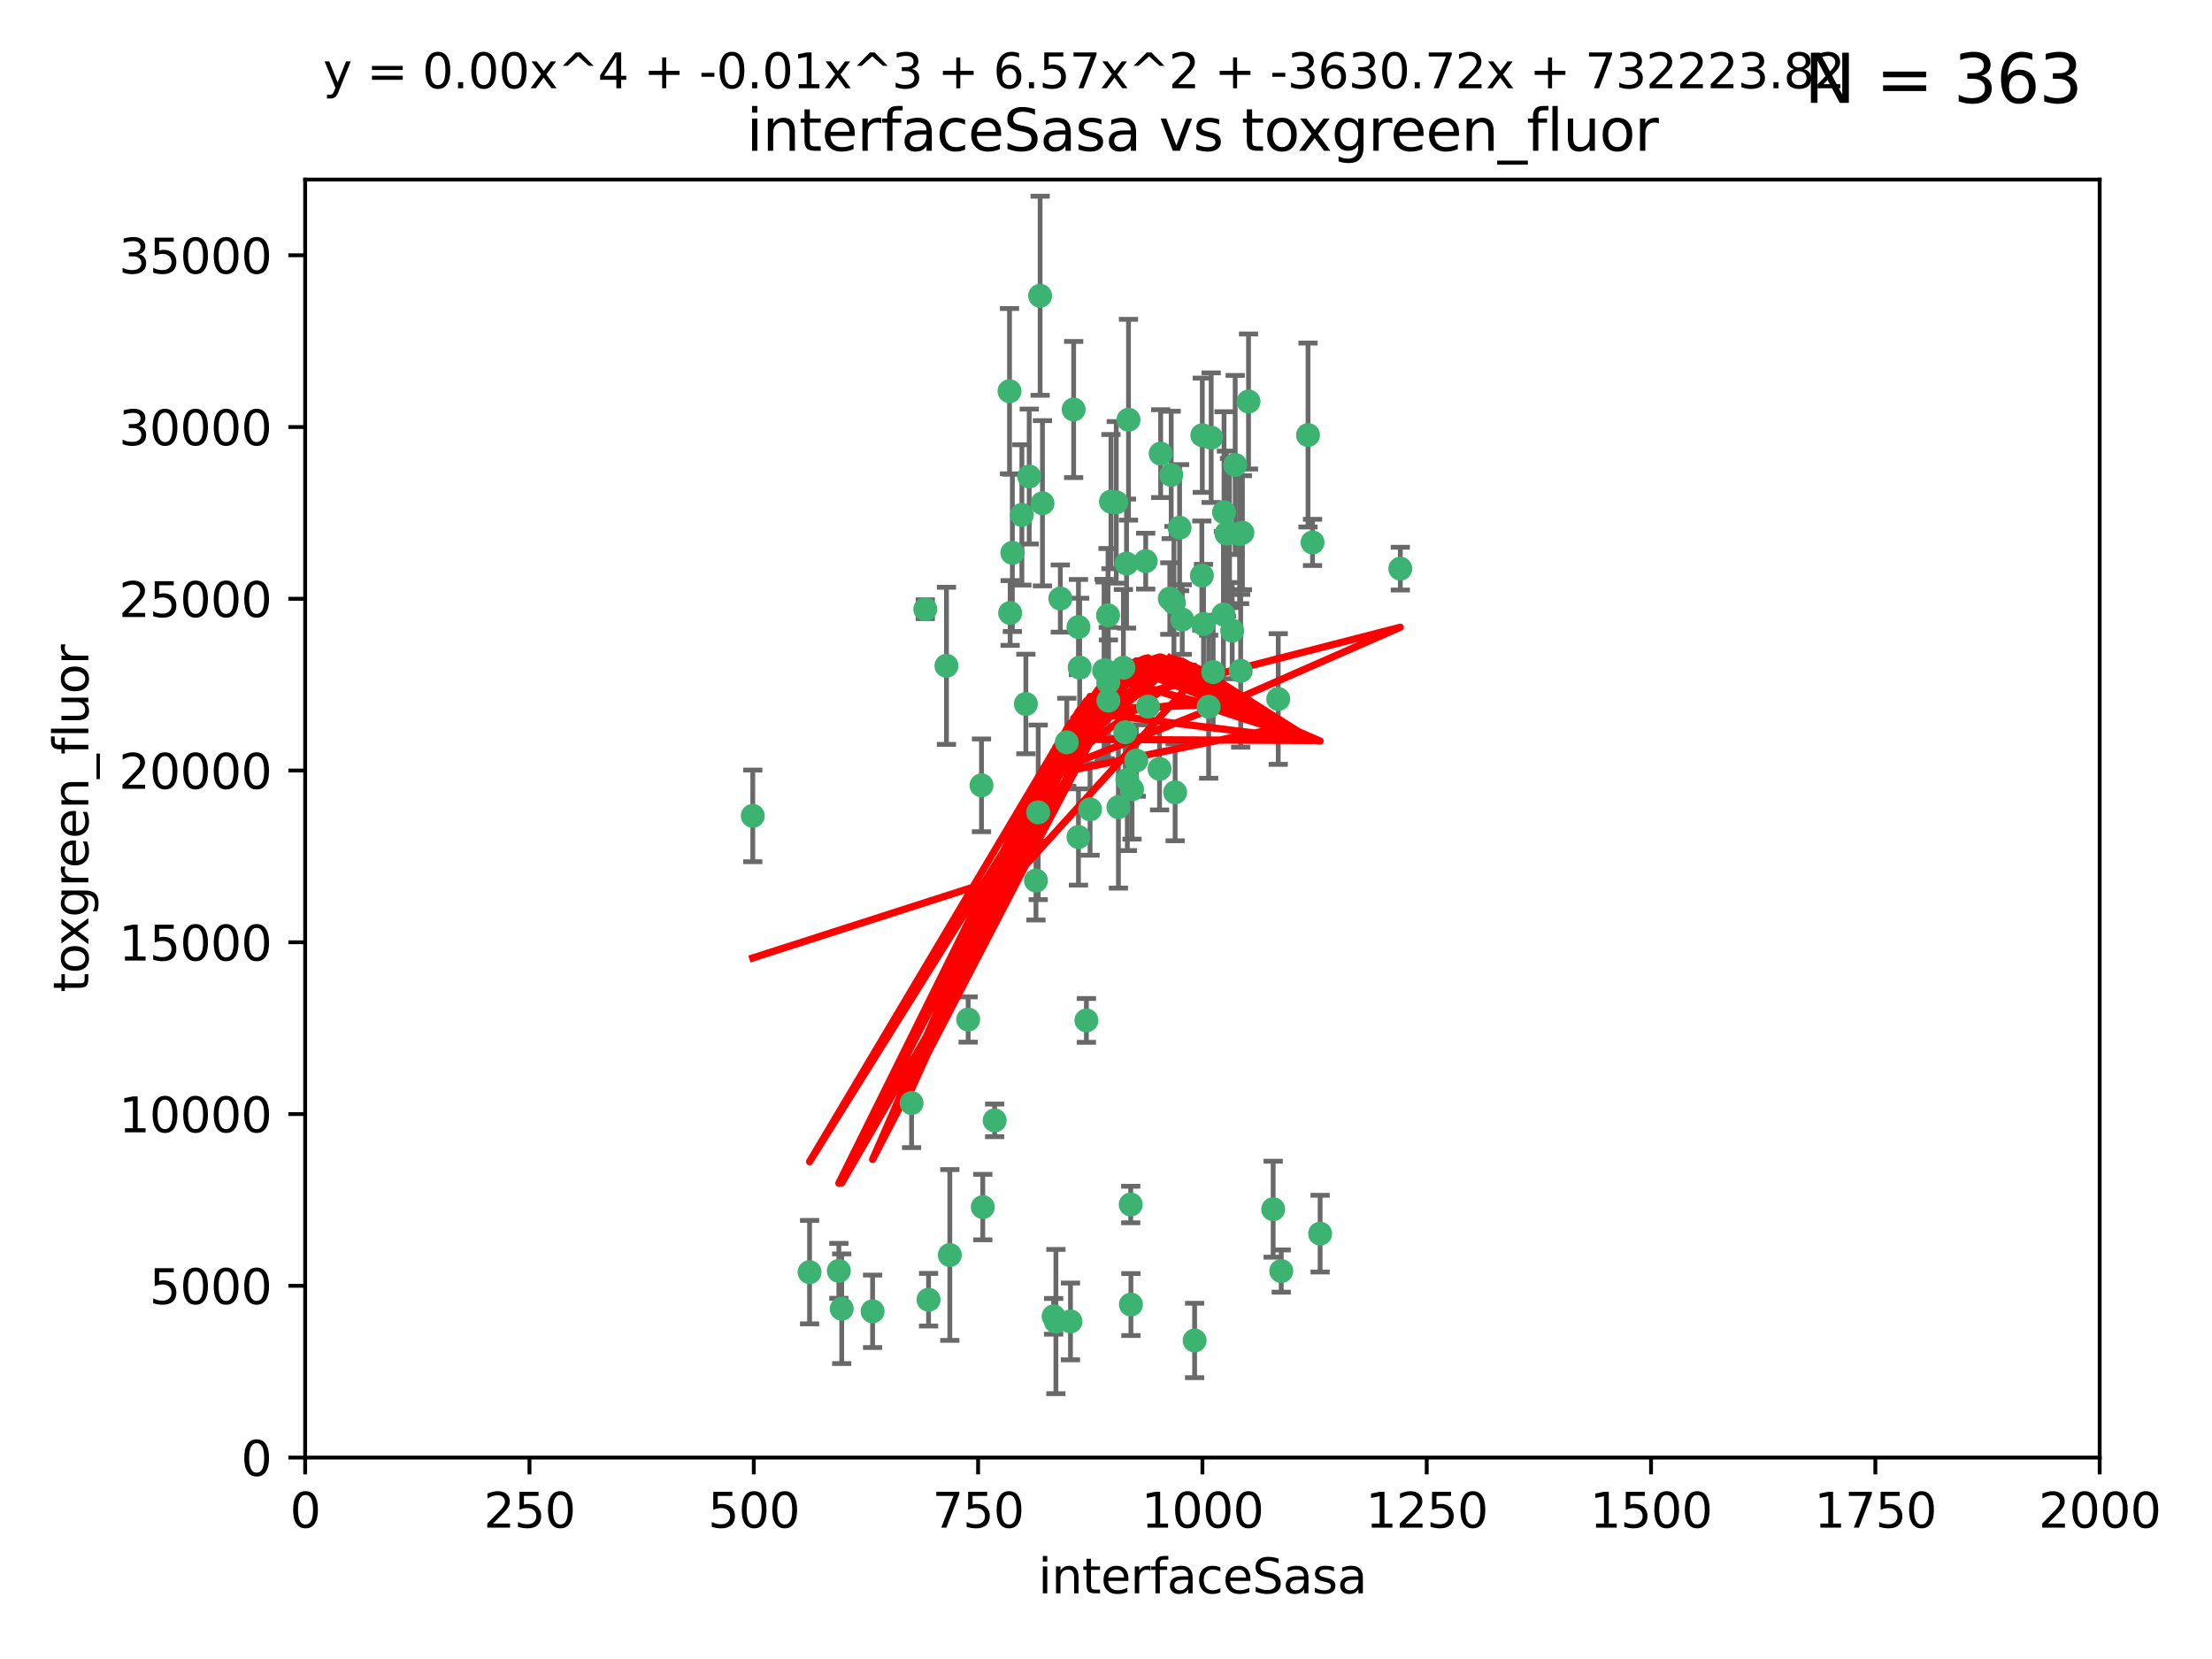 <?xml version="1.0" encoding="utf-8" standalone="no"?>
<!DOCTYPE svg PUBLIC "-//W3C//DTD SVG 1.1//EN"
  "http://www.w3.org/Graphics/SVG/1.1/DTD/svg11.dtd">
<svg xmlns:xlink="http://www.w3.org/1999/xlink" width="460.8pt" height="345.6pt" viewBox="0 0 460.8 345.6" xmlns="http://www.w3.org/2000/svg" version="1.1">
 <defs>
  <style type="text/css">*{stroke-linejoin: round; stroke-linecap: butt}</style>
 </defs>
 <g id="figure_1">
  <g id="patch_1">
   <path d="M 0 345.6 
L 460.8 345.6 
L 460.8 0 
L 0 0 
z
" style="fill: #ffffff"/>
  </g>
  <g id="axes_1">
   <g id="patch_2">
    <path d="M 63.571 303.64 
L 437.4 303.64 
L 437.4 37.411 
L 63.571 37.411 
z
" style="fill: #ffffff"/>
   </g>
   <g id="PathCollection_1">
    <defs>
     <path id="md4b0250010" d="M 0 1.118 
C 0.297 1.118 0.581 1 0.791 0.791 
C 1 0.581 1.118 0.297 1.118 0 
C 1.118 -0.297 1 -0.581 0.791 -0.791 
C 0.581 -1 0.297 -1.118 0 -1.118 
C -0.297 -1.118 -0.581 -1 -0.791 -0.791 
C -1 -0.581 -1.118 -0.297 -1.118 0 
C -1.118 0.297 -1 0.581 -0.791 0.791 
C -0.581 1 -0.297 1.118 0 1.118 
z
" style="stroke: #3cb371"/>
    </defs>
    <g clip-path="url(#p1c4f613fdb)">
     <use xlink:href="#md4b0250010" x="243.693" y="124.69" style="fill: #3cb371; stroke: #3cb371"/>
     <use xlink:href="#md4b0250010" x="272.484" y="90.623" style="fill: #3cb371; stroke: #3cb371"/>
     <use xlink:href="#md4b0250010" x="231.435" y="104.496" style="fill: #3cb371; stroke: #3cb371"/>
     <use xlink:href="#md4b0250010" x="234.418" y="152.536" style="fill: #3cb371; stroke: #3cb371"/>
     <use xlink:href="#md4b0250010" x="266.28" y="145.62" style="fill: #3cb371; stroke: #3cb371"/>
     <use xlink:href="#md4b0250010" x="257.315" y="96.857" style="fill: #3cb371; stroke: #3cb371"/>
     <use xlink:href="#md4b0250010" x="250.716" y="130.005" style="fill: #3cb371; stroke: #3cb371"/>
     <use xlink:href="#md4b0250010" x="254.987" y="106.718" style="fill: #3cb371; stroke: #3cb371"/>
     <use xlink:href="#md4b0250010" x="273.426" y="112.994" style="fill: #3cb371; stroke: #3cb371"/>
     <use xlink:href="#md4b0250010" x="220.886" y="124.689" style="fill: #3cb371; stroke: #3cb371"/>
     <use xlink:href="#md4b0250010" x="214.404" y="99.267" style="fill: #3cb371; stroke: #3cb371"/>
     <use xlink:href="#md4b0250010" x="174.75" y="264.74" style="fill: #3cb371; stroke: #3cb371"/>
     <use xlink:href="#md4b0250010" x="212.875" y="107.264" style="fill: #3cb371; stroke: #3cb371"/>
     <use xlink:href="#md4b0250010" x="241.787" y="94.5" style="fill: #3cb371; stroke: #3cb371"/>
     <use xlink:href="#md4b0250010" x="252.721" y="139.999" style="fill: #3cb371; stroke: #3cb371"/>
     <use xlink:href="#md4b0250010" x="252.312" y="91.178" style="fill: #3cb371; stroke: #3cb371"/>
     <use xlink:href="#md4b0250010" x="258.229" y="111.261" style="fill: #3cb371; stroke: #3cb371"/>
     <use xlink:href="#md4b0250010" x="223.66" y="85.309" style="fill: #3cb371; stroke: #3cb371"/>
     <use xlink:href="#md4b0250010" x="232.987" y="168.143" style="fill: #3cb371; stroke: #3cb371"/>
     <use xlink:href="#md4b0250010" x="241.557" y="160.173" style="fill: #3cb371; stroke: #3cb371"/>
     <use xlink:href="#md4b0250010" x="230.869" y="142.145" style="fill: #3cb371; stroke: #3cb371"/>
     <use xlink:href="#md4b0250010" x="230.194" y="139.64" style="fill: #3cb371; stroke: #3cb371"/>
     <use xlink:href="#md4b0250010" x="251.785" y="147.225" style="fill: #3cb371; stroke: #3cb371"/>
     <use xlink:href="#md4b0250010" x="234.68" y="117.402" style="fill: #3cb371; stroke: #3cb371"/>
     <use xlink:href="#md4b0250010" x="246.284" y="129.063" style="fill: #3cb371; stroke: #3cb371"/>
     <use xlink:href="#md4b0250010" x="255.489" y="111.157" style="fill: #3cb371; stroke: #3cb371"/>
     <use xlink:href="#md4b0250010" x="256.689" y="131.368" style="fill: #3cb371; stroke: #3cb371"/>
     <use xlink:href="#md4b0250010" x="254.858" y="128.013" style="fill: #3cb371; stroke: #3cb371"/>
     <use xlink:href="#md4b0250010" x="244.553" y="125.579" style="fill: #3cb371; stroke: #3cb371"/>
     <use xlink:href="#md4b0250010" x="250.368" y="119.895" style="fill: #3cb371; stroke: #3cb371"/>
     <use xlink:href="#md4b0250010" x="243.983" y="98.934" style="fill: #3cb371; stroke: #3cb371"/>
     <use xlink:href="#md4b0250010" x="235.088" y="87.434" style="fill: #3cb371; stroke: #3cb371"/>
     <use xlink:href="#md4b0250010" x="258.816" y="110.968" style="fill: #3cb371; stroke: #3cb371"/>
     <use xlink:href="#md4b0250010" x="256.134" y="111.045" style="fill: #3cb371; stroke: #3cb371"/>
     <use xlink:href="#md4b0250010" x="232.534" y="104.651" style="fill: #3cb371; stroke: #3cb371"/>
     <use xlink:href="#md4b0250010" x="234.02" y="139.091" style="fill: #3cb371; stroke: #3cb371"/>
     <use xlink:href="#md4b0250010" x="238.669" y="116.895" style="fill: #3cb371; stroke: #3cb371"/>
     <use xlink:href="#md4b0250010" x="210.43" y="127.696" style="fill: #3cb371; stroke: #3cb371"/>
     <use xlink:href="#md4b0250010" x="226.319" y="212.57" style="fill: #3cb371; stroke: #3cb371"/>
     <use xlink:href="#md4b0250010" x="217.166" y="104.837" style="fill: #3cb371; stroke: #3cb371"/>
     <use xlink:href="#md4b0250010" x="245.731" y="109.922" style="fill: #3cb371; stroke: #3cb371"/>
     <use xlink:href="#md4b0250010" x="266.908" y="264.78" style="fill: #3cb371; stroke: #3cb371"/>
     <use xlink:href="#md4b0250010" x="216.677" y="61.614" style="fill: #3cb371; stroke: #3cb371"/>
     <use xlink:href="#md4b0250010" x="258.456" y="139.744" style="fill: #3cb371; stroke: #3cb371"/>
     <use xlink:href="#md4b0250010" x="291.711" y="118.457" style="fill: #3cb371; stroke: #3cb371"/>
     <use xlink:href="#md4b0250010" x="224.916" y="139.063" style="fill: #3cb371; stroke: #3cb371"/>
     <use xlink:href="#md4b0250010" x="260.091" y="83.639" style="fill: #3cb371; stroke: #3cb371"/>
     <use xlink:href="#md4b0250010" x="250.465" y="90.667" style="fill: #3cb371; stroke: #3cb371"/>
     <use xlink:href="#md4b0250010" x="204.462" y="163.599" style="fill: #3cb371; stroke: #3cb371"/>
     <use xlink:href="#md4b0250010" x="201.688" y="212.385" style="fill: #3cb371; stroke: #3cb371"/>
     <use xlink:href="#md4b0250010" x="204.731" y="251.456" style="fill: #3cb371; stroke: #3cb371"/>
     <use xlink:href="#md4b0250010" x="192.753" y="126.902" style="fill: #3cb371; stroke: #3cb371"/>
     <use xlink:href="#md4b0250010" x="222.228" y="154.63" style="fill: #3cb371; stroke: #3cb371"/>
     <use xlink:href="#md4b0250010" x="230.822" y="128.187" style="fill: #3cb371; stroke: #3cb371"/>
     <use xlink:href="#md4b0250010" x="210.301" y="81.492" style="fill: #3cb371; stroke: #3cb371"/>
     <use xlink:href="#md4b0250010" x="224.662" y="174.36" style="fill: #3cb371; stroke: #3cb371"/>
     <use xlink:href="#md4b0250010" x="275.007" y="256.988" style="fill: #3cb371; stroke: #3cb371"/>
     <use xlink:href="#md4b0250010" x="236.699" y="158.432" style="fill: #3cb371; stroke: #3cb371"/>
     <use xlink:href="#md4b0250010" x="265.222" y="251.897" style="fill: #3cb371; stroke: #3cb371"/>
     <use xlink:href="#md4b0250010" x="230.901" y="145.94" style="fill: #3cb371; stroke: #3cb371"/>
     <use xlink:href="#md4b0250010" x="213.706" y="146.651" style="fill: #3cb371; stroke: #3cb371"/>
     <use xlink:href="#md4b0250010" x="235.59" y="271.758" style="fill: #3cb371; stroke: #3cb371"/>
     <use xlink:href="#md4b0250010" x="215.811" y="183.443" style="fill: #3cb371; stroke: #3cb371"/>
     <use xlink:href="#md4b0250010" x="224.662" y="130.623" style="fill: #3cb371; stroke: #3cb371"/>
     <use xlink:href="#md4b0250010" x="239.146" y="147.201" style="fill: #3cb371; stroke: #3cb371"/>
     <use xlink:href="#md4b0250010" x="219.488" y="274.217" style="fill: #3cb371; stroke: #3cb371"/>
     <use xlink:href="#md4b0250010" x="244.803" y="165.057" style="fill: #3cb371; stroke: #3cb371"/>
     <use xlink:href="#md4b0250010" x="216.278" y="169.223" style="fill: #3cb371; stroke: #3cb371"/>
     <use xlink:href="#md4b0250010" x="248.859" y="279.246" style="fill: #3cb371; stroke: #3cb371"/>
     <use xlink:href="#md4b0250010" x="235.826" y="164.427" style="fill: #3cb371; stroke: #3cb371"/>
     <use xlink:href="#md4b0250010" x="193.436" y="270.754" style="fill: #3cb371; stroke: #3cb371"/>
     <use xlink:href="#md4b0250010" x="229.998" y="139.694" style="fill: #3cb371; stroke: #3cb371"/>
     <use xlink:href="#md4b0250010" x="219.963" y="275.304" style="fill: #3cb371; stroke: #3cb371"/>
     <use xlink:href="#md4b0250010" x="189.899" y="229.784" style="fill: #3cb371; stroke: #3cb371"/>
     <use xlink:href="#md4b0250010" x="227.078" y="168.609" style="fill: #3cb371; stroke: #3cb371"/>
     <use xlink:href="#md4b0250010" x="175.346" y="272.633" style="fill: #3cb371; stroke: #3cb371"/>
     <use xlink:href="#md4b0250010" x="197.864" y="261.438" style="fill: #3cb371; stroke: #3cb371"/>
     <use xlink:href="#md4b0250010" x="234.846" y="162.431" style="fill: #3cb371; stroke: #3cb371"/>
     <use xlink:href="#md4b0250010" x="210.895" y="115.163" style="fill: #3cb371; stroke: #3cb371"/>
     <use xlink:href="#md4b0250010" x="168.647" y="265.008" style="fill: #3cb371; stroke: #3cb371"/>
     <use xlink:href="#md4b0250010" x="223" y="275.279" style="fill: #3cb371; stroke: #3cb371"/>
     <use xlink:href="#md4b0250010" x="197.163" y="138.702" style="fill: #3cb371; stroke: #3cb371"/>
     <use xlink:href="#md4b0250010" x="235.549" y="250.921" style="fill: #3cb371; stroke: #3cb371"/>
     <use xlink:href="#md4b0250010" x="181.778" y="273.168" style="fill: #3cb371; stroke: #3cb371"/>
     <use xlink:href="#md4b0250010" x="207.202" y="233.393" style="fill: #3cb371; stroke: #3cb371"/>
     <use xlink:href="#md4b0250010" x="156.817" y="169.96" style="fill: #3cb371; stroke: #3cb371"/>
    </g>
   </g>
   <g id="matplotlib.axis_1">
    <g id="xtick_1">
     <g id="line2d_1">
      <defs>
       <path id="m0a69a524b7" d="M 0 0 
L 0 3.5 
" style="stroke: #000000; stroke-width: 0.8"/>
      </defs>
      <g>
       <use xlink:href="#m0a69a524b7" x="63.571" y="303.64" style="stroke: #000000; stroke-width: 0.8"/>
      </g>
     </g>
     <g id="text_1">
      <!-- 0 -->
      <g transform="translate(60.39 318.238)scale(0.1 -0.1)">
       <defs>
        <path id="DejaVuSans-30" d="M 2034 4250 
Q 1547 4250 1301 3770 
Q 1056 3291 1056 2328 
Q 1056 1369 1301 889 
Q 1547 409 2034 409 
Q 2525 409 2770 889 
Q 3016 1369 3016 2328 
Q 3016 3291 2770 3770 
Q 2525 4250 2034 4250 
z
M 2034 4750 
Q 2819 4750 3233 4129 
Q 3647 3509 3647 2328 
Q 3647 1150 3233 529 
Q 2819 -91 2034 -91 
Q 1250 -91 836 529 
Q 422 1150 422 2328 
Q 422 3509 836 4129 
Q 1250 4750 2034 4750 
z
" transform="scale(0.016)"/>
       </defs>
       <use xlink:href="#DejaVuSans-30"/>
      </g>
     </g>
    </g>
    <g id="xtick_2">
     <g id="line2d_2">
      <g>
       <use xlink:href="#m0a69a524b7" x="110.3" y="303.64" style="stroke: #000000; stroke-width: 0.8"/>
      </g>
     </g>
     <g id="text_2">
      <!-- 250 -->
      <g transform="translate(100.756 318.238)scale(0.1 -0.1)">
       <defs>
        <path id="DejaVuSans-32" d="M 1228 531 
L 3431 531 
L 3431 0 
L 469 0 
L 469 531 
Q 828 903 1448 1529 
Q 2069 2156 2228 2338 
Q 2531 2678 2651 2914 
Q 2772 3150 2772 3378 
Q 2772 3750 2511 3984 
Q 2250 4219 1831 4219 
Q 1534 4219 1204 4116 
Q 875 4013 500 3803 
L 500 4441 
Q 881 4594 1212 4672 
Q 1544 4750 1819 4750 
Q 2544 4750 2975 4387 
Q 3406 4025 3406 3419 
Q 3406 3131 3298 2873 
Q 3191 2616 2906 2266 
Q 2828 2175 2409 1742 
Q 1991 1309 1228 531 
z
" transform="scale(0.016)"/>
        <path id="DejaVuSans-35" d="M 691 4666 
L 3169 4666 
L 3169 4134 
L 1269 4134 
L 1269 2991 
Q 1406 3038 1543 3061 
Q 1681 3084 1819 3084 
Q 2600 3084 3056 2656 
Q 3513 2228 3513 1497 
Q 3513 744 3044 326 
Q 2575 -91 1722 -91 
Q 1428 -91 1123 -41 
Q 819 9 494 109 
L 494 744 
Q 775 591 1075 516 
Q 1375 441 1709 441 
Q 2250 441 2565 725 
Q 2881 1009 2881 1497 
Q 2881 1984 2565 2268 
Q 2250 2553 1709 2553 
Q 1456 2553 1204 2497 
Q 953 2441 691 2322 
L 691 4666 
z
" transform="scale(0.016)"/>
       </defs>
       <use xlink:href="#DejaVuSans-32"/>
       <use xlink:href="#DejaVuSans-35" x="63.623"/>
       <use xlink:href="#DejaVuSans-30" x="127.246"/>
      </g>
     </g>
    </g>
    <g id="xtick_3">
     <g id="line2d_3">
      <g>
       <use xlink:href="#m0a69a524b7" x="157.028" y="303.64" style="stroke: #000000; stroke-width: 0.8"/>
      </g>
     </g>
     <g id="text_3">
      <!-- 500 -->
      <g transform="translate(147.485 318.238)scale(0.1 -0.1)">
       <use xlink:href="#DejaVuSans-35"/>
       <use xlink:href="#DejaVuSans-30" x="63.623"/>
       <use xlink:href="#DejaVuSans-30" x="127.246"/>
      </g>
     </g>
    </g>
    <g id="xtick_4">
     <g id="line2d_4">
      <g>
       <use xlink:href="#m0a69a524b7" x="203.757" y="303.64" style="stroke: #000000; stroke-width: 0.8"/>
      </g>
     </g>
     <g id="text_4">
      <!-- 750 -->
      <g transform="translate(194.213 318.238)scale(0.1 -0.1)">
       <defs>
        <path id="DejaVuSans-37" d="M 525 4666 
L 3525 4666 
L 3525 4397 
L 1831 0 
L 1172 0 
L 2766 4134 
L 525 4134 
L 525 4666 
z
" transform="scale(0.016)"/>
       </defs>
       <use xlink:href="#DejaVuSans-37"/>
       <use xlink:href="#DejaVuSans-35" x="63.623"/>
       <use xlink:href="#DejaVuSans-30" x="127.246"/>
      </g>
     </g>
    </g>
    <g id="xtick_5">
     <g id="line2d_5">
      <g>
       <use xlink:href="#m0a69a524b7" x="250.486" y="303.64" style="stroke: #000000; stroke-width: 0.8"/>
      </g>
     </g>
     <g id="text_5">
      <!-- 1000 -->
      <g transform="translate(237.761 318.238)scale(0.1 -0.1)">
       <defs>
        <path id="DejaVuSans-31" d="M 794 531 
L 1825 531 
L 1825 4091 
L 703 3866 
L 703 4441 
L 1819 4666 
L 2450 4666 
L 2450 531 
L 3481 531 
L 3481 0 
L 794 0 
L 794 531 
z
" transform="scale(0.016)"/>
       </defs>
       <use xlink:href="#DejaVuSans-31"/>
       <use xlink:href="#DejaVuSans-30" x="63.623"/>
       <use xlink:href="#DejaVuSans-30" x="127.246"/>
       <use xlink:href="#DejaVuSans-30" x="190.869"/>
      </g>
     </g>
    </g>
    <g id="xtick_6">
     <g id="line2d_6">
      <g>
       <use xlink:href="#m0a69a524b7" x="297.214" y="303.64" style="stroke: #000000; stroke-width: 0.8"/>
      </g>
     </g>
     <g id="text_6">
      <!-- 1250 -->
      <g transform="translate(284.489 318.238)scale(0.1 -0.1)">
       <use xlink:href="#DejaVuSans-31"/>
       <use xlink:href="#DejaVuSans-32" x="63.623"/>
       <use xlink:href="#DejaVuSans-35" x="127.246"/>
       <use xlink:href="#DejaVuSans-30" x="190.869"/>
      </g>
     </g>
    </g>
    <g id="xtick_7">
     <g id="line2d_7">
      <g>
       <use xlink:href="#m0a69a524b7" x="343.943" y="303.64" style="stroke: #000000; stroke-width: 0.8"/>
      </g>
     </g>
     <g id="text_7">
      <!-- 1500 -->
      <g transform="translate(331.218 318.238)scale(0.1 -0.1)">
       <use xlink:href="#DejaVuSans-31"/>
       <use xlink:href="#DejaVuSans-35" x="63.623"/>
       <use xlink:href="#DejaVuSans-30" x="127.246"/>
       <use xlink:href="#DejaVuSans-30" x="190.869"/>
      </g>
     </g>
    </g>
    <g id="xtick_8">
     <g id="line2d_8">
      <g>
       <use xlink:href="#m0a69a524b7" x="390.671" y="303.64" style="stroke: #000000; stroke-width: 0.8"/>
      </g>
     </g>
     <g id="text_8">
      <!-- 1750 -->
      <g transform="translate(377.946 318.238)scale(0.1 -0.1)">
       <use xlink:href="#DejaVuSans-31"/>
       <use xlink:href="#DejaVuSans-37" x="63.623"/>
       <use xlink:href="#DejaVuSans-35" x="127.246"/>
       <use xlink:href="#DejaVuSans-30" x="190.869"/>
      </g>
     </g>
    </g>
    <g id="xtick_9">
     <g id="line2d_9">
      <g>
       <use xlink:href="#m0a69a524b7" x="437.4" y="303.64" style="stroke: #000000; stroke-width: 0.8"/>
      </g>
     </g>
     <g id="text_9">
      <!-- 2000 -->
      <g transform="translate(424.675 318.238)scale(0.1 -0.1)">
       <use xlink:href="#DejaVuSans-32"/>
       <use xlink:href="#DejaVuSans-30" x="63.623"/>
       <use xlink:href="#DejaVuSans-30" x="127.246"/>
       <use xlink:href="#DejaVuSans-30" x="190.869"/>
      </g>
     </g>
    </g>
    <g id="text_10">
     <!-- interfaceSasa -->
     <g transform="translate(216.279 331.917)scale(0.1 -0.1)">
      <defs>
       <path id="DejaVuSans-69" d="M 603 3500 
L 1178 3500 
L 1178 0 
L 603 0 
L 603 3500 
z
M 603 4863 
L 1178 4863 
L 1178 4134 
L 603 4134 
L 603 4863 
z
" transform="scale(0.016)"/>
       <path id="DejaVuSans-6e" d="M 3513 2113 
L 3513 0 
L 2938 0 
L 2938 2094 
Q 2938 2591 2744 2837 
Q 2550 3084 2163 3084 
Q 1697 3084 1428 2787 
Q 1159 2491 1159 1978 
L 1159 0 
L 581 0 
L 581 3500 
L 1159 3500 
L 1159 2956 
Q 1366 3272 1645 3428 
Q 1925 3584 2291 3584 
Q 2894 3584 3203 3211 
Q 3513 2838 3513 2113 
z
" transform="scale(0.016)"/>
       <path id="DejaVuSans-74" d="M 1172 4494 
L 1172 3500 
L 2356 3500 
L 2356 3053 
L 1172 3053 
L 1172 1153 
Q 1172 725 1289 603 
Q 1406 481 1766 481 
L 2356 481 
L 2356 0 
L 1766 0 
Q 1100 0 847 248 
Q 594 497 594 1153 
L 594 3053 
L 172 3053 
L 172 3500 
L 594 3500 
L 594 4494 
L 1172 4494 
z
" transform="scale(0.016)"/>
       <path id="DejaVuSans-65" d="M 3597 1894 
L 3597 1613 
L 953 1613 
Q 991 1019 1311 708 
Q 1631 397 2203 397 
Q 2534 397 2845 478 
Q 3156 559 3463 722 
L 3463 178 
Q 3153 47 2828 -22 
Q 2503 -91 2169 -91 
Q 1331 -91 842 396 
Q 353 884 353 1716 
Q 353 2575 817 3079 
Q 1281 3584 2069 3584 
Q 2775 3584 3186 3129 
Q 3597 2675 3597 1894 
z
M 3022 2063 
Q 3016 2534 2758 2815 
Q 2500 3097 2075 3097 
Q 1594 3097 1305 2825 
Q 1016 2553 972 2059 
L 3022 2063 
z
" transform="scale(0.016)"/>
       <path id="DejaVuSans-72" d="M 2631 2963 
Q 2534 3019 2420 3045 
Q 2306 3072 2169 3072 
Q 1681 3072 1420 2755 
Q 1159 2438 1159 1844 
L 1159 0 
L 581 0 
L 581 3500 
L 1159 3500 
L 1159 2956 
Q 1341 3275 1631 3429 
Q 1922 3584 2338 3584 
Q 2397 3584 2469 3576 
Q 2541 3569 2628 3553 
L 2631 2963 
z
" transform="scale(0.016)"/>
       <path id="DejaVuSans-66" d="M 2375 4863 
L 2375 4384 
L 1825 4384 
Q 1516 4384 1395 4259 
Q 1275 4134 1275 3809 
L 1275 3500 
L 2222 3500 
L 2222 3053 
L 1275 3053 
L 1275 0 
L 697 0 
L 697 3053 
L 147 3053 
L 147 3500 
L 697 3500 
L 697 3744 
Q 697 4328 969 4595 
Q 1241 4863 1831 4863 
L 2375 4863 
z
" transform="scale(0.016)"/>
       <path id="DejaVuSans-61" d="M 2194 1759 
Q 1497 1759 1228 1600 
Q 959 1441 959 1056 
Q 959 750 1161 570 
Q 1363 391 1709 391 
Q 2188 391 2477 730 
Q 2766 1069 2766 1631 
L 2766 1759 
L 2194 1759 
z
M 3341 1997 
L 3341 0 
L 2766 0 
L 2766 531 
Q 2569 213 2275 61 
Q 1981 -91 1556 -91 
Q 1019 -91 701 211 
Q 384 513 384 1019 
Q 384 1609 779 1909 
Q 1175 2209 1959 2209 
L 2766 2209 
L 2766 2266 
Q 2766 2663 2505 2880 
Q 2244 3097 1772 3097 
Q 1472 3097 1187 3025 
Q 903 2953 641 2809 
L 641 3341 
Q 956 3463 1253 3523 
Q 1550 3584 1831 3584 
Q 2591 3584 2966 3190 
Q 3341 2797 3341 1997 
z
" transform="scale(0.016)"/>
       <path id="DejaVuSans-63" d="M 3122 3366 
L 3122 2828 
Q 2878 2963 2633 3030 
Q 2388 3097 2138 3097 
Q 1578 3097 1268 2742 
Q 959 2388 959 1747 
Q 959 1106 1268 751 
Q 1578 397 2138 397 
Q 2388 397 2633 464 
Q 2878 531 3122 666 
L 3122 134 
Q 2881 22 2623 -34 
Q 2366 -91 2075 -91 
Q 1284 -91 818 406 
Q 353 903 353 1747 
Q 353 2603 823 3093 
Q 1294 3584 2113 3584 
Q 2378 3584 2631 3529 
Q 2884 3475 3122 3366 
z
" transform="scale(0.016)"/>
       <path id="DejaVuSans-53" d="M 3425 4513 
L 3425 3897 
Q 3066 4069 2747 4153 
Q 2428 4238 2131 4238 
Q 1616 4238 1336 4038 
Q 1056 3838 1056 3469 
Q 1056 3159 1242 3001 
Q 1428 2844 1947 2747 
L 2328 2669 
Q 3034 2534 3370 2195 
Q 3706 1856 3706 1288 
Q 3706 609 3251 259 
Q 2797 -91 1919 -91 
Q 1588 -91 1214 -16 
Q 841 59 441 206 
L 441 856 
Q 825 641 1194 531 
Q 1563 422 1919 422 
Q 2459 422 2753 634 
Q 3047 847 3047 1241 
Q 3047 1584 2836 1778 
Q 2625 1972 2144 2069 
L 1759 2144 
Q 1053 2284 737 2584 
Q 422 2884 422 3419 
Q 422 4038 858 4394 
Q 1294 4750 2059 4750 
Q 2388 4750 2728 4690 
Q 3069 4631 3425 4513 
z
" transform="scale(0.016)"/>
       <path id="DejaVuSans-73" d="M 2834 3397 
L 2834 2853 
Q 2591 2978 2328 3040 
Q 2066 3103 1784 3103 
Q 1356 3103 1142 2972 
Q 928 2841 928 2578 
Q 928 2378 1081 2264 
Q 1234 2150 1697 2047 
L 1894 2003 
Q 2506 1872 2764 1633 
Q 3022 1394 3022 966 
Q 3022 478 2636 193 
Q 2250 -91 1575 -91 
Q 1294 -91 989 -36 
Q 684 19 347 128 
L 347 722 
Q 666 556 975 473 
Q 1284 391 1588 391 
Q 1994 391 2212 530 
Q 2431 669 2431 922 
Q 2431 1156 2273 1281 
Q 2116 1406 1581 1522 
L 1381 1569 
Q 847 1681 609 1914 
Q 372 2147 372 2553 
Q 372 3047 722 3315 
Q 1072 3584 1716 3584 
Q 2034 3584 2315 3537 
Q 2597 3491 2834 3397 
z
" transform="scale(0.016)"/>
      </defs>
      <use xlink:href="#DejaVuSans-69"/>
      <use xlink:href="#DejaVuSans-6e" x="27.783"/>
      <use xlink:href="#DejaVuSans-74" x="91.162"/>
      <use xlink:href="#DejaVuSans-65" x="130.371"/>
      <use xlink:href="#DejaVuSans-72" x="191.895"/>
      <use xlink:href="#DejaVuSans-66" x="233.008"/>
      <use xlink:href="#DejaVuSans-61" x="268.213"/>
      <use xlink:href="#DejaVuSans-63" x="329.492"/>
      <use xlink:href="#DejaVuSans-65" x="384.473"/>
      <use xlink:href="#DejaVuSans-53" x="445.996"/>
      <use xlink:href="#DejaVuSans-61" x="509.473"/>
      <use xlink:href="#DejaVuSans-73" x="570.752"/>
      <use xlink:href="#DejaVuSans-61" x="622.852"/>
     </g>
    </g>
   </g>
   <g id="matplotlib.axis_2">
    <g id="ytick_1">
     <g id="line2d_10">
      <defs>
       <path id="mda863deedc" d="M 0 0 
L -3.5 0 
" style="stroke: #000000; stroke-width: 0.8"/>
      </defs>
      <g>
       <use xlink:href="#mda863deedc" x="63.571" y="303.64" style="stroke: #000000; stroke-width: 0.8"/>
      </g>
     </g>
     <g id="text_11">
      <!-- 0 -->
      <g transform="translate(50.209 307.439)scale(0.1 -0.1)">
       <use xlink:href="#DejaVuSans-30"/>
      </g>
     </g>
    </g>
    <g id="ytick_2">
     <g id="line2d_11">
      <g>
       <use xlink:href="#mda863deedc" x="63.571" y="267.859" style="stroke: #000000; stroke-width: 0.8"/>
      </g>
     </g>
     <g id="text_12">
      <!-- 5000 -->
      <g transform="translate(31.121 271.658)scale(0.1 -0.1)">
       <use xlink:href="#DejaVuSans-35"/>
       <use xlink:href="#DejaVuSans-30" x="63.623"/>
       <use xlink:href="#DejaVuSans-30" x="127.246"/>
       <use xlink:href="#DejaVuSans-30" x="190.869"/>
      </g>
     </g>
    </g>
    <g id="ytick_3">
     <g id="line2d_12">
      <g>
       <use xlink:href="#mda863deedc" x="63.571" y="232.078" style="stroke: #000000; stroke-width: 0.8"/>
      </g>
     </g>
     <g id="text_13">
      <!-- 10000 -->
      <g transform="translate(24.759 235.878)scale(0.1 -0.1)">
       <use xlink:href="#DejaVuSans-31"/>
       <use xlink:href="#DejaVuSans-30" x="63.623"/>
       <use xlink:href="#DejaVuSans-30" x="127.246"/>
       <use xlink:href="#DejaVuSans-30" x="190.869"/>
       <use xlink:href="#DejaVuSans-30" x="254.492"/>
      </g>
     </g>
    </g>
    <g id="ytick_4">
     <g id="line2d_13">
      <g>
       <use xlink:href="#mda863deedc" x="63.571" y="196.298" style="stroke: #000000; stroke-width: 0.8"/>
      </g>
     </g>
     <g id="text_14">
      <!-- 15000 -->
      <g transform="translate(24.759 200.097)scale(0.1 -0.1)">
       <use xlink:href="#DejaVuSans-31"/>
       <use xlink:href="#DejaVuSans-35" x="63.623"/>
       <use xlink:href="#DejaVuSans-30" x="127.246"/>
       <use xlink:href="#DejaVuSans-30" x="190.869"/>
       <use xlink:href="#DejaVuSans-30" x="254.492"/>
      </g>
     </g>
    </g>
    <g id="ytick_5">
     <g id="line2d_14">
      <g>
       <use xlink:href="#mda863deedc" x="63.571" y="160.517" style="stroke: #000000; stroke-width: 0.8"/>
      </g>
     </g>
     <g id="text_15">
      <!-- 20000 -->
      <g transform="translate(24.759 164.316)scale(0.1 -0.1)">
       <use xlink:href="#DejaVuSans-32"/>
       <use xlink:href="#DejaVuSans-30" x="63.623"/>
       <use xlink:href="#DejaVuSans-30" x="127.246"/>
       <use xlink:href="#DejaVuSans-30" x="190.869"/>
       <use xlink:href="#DejaVuSans-30" x="254.492"/>
      </g>
     </g>
    </g>
    <g id="ytick_6">
     <g id="line2d_15">
      <g>
       <use xlink:href="#mda863deedc" x="63.571" y="124.736" style="stroke: #000000; stroke-width: 0.8"/>
      </g>
     </g>
     <g id="text_16">
      <!-- 25000 -->
      <g transform="translate(24.759 128.535)scale(0.1 -0.1)">
       <use xlink:href="#DejaVuSans-32"/>
       <use xlink:href="#DejaVuSans-35" x="63.623"/>
       <use xlink:href="#DejaVuSans-30" x="127.246"/>
       <use xlink:href="#DejaVuSans-30" x="190.869"/>
       <use xlink:href="#DejaVuSans-30" x="254.492"/>
      </g>
     </g>
    </g>
    <g id="ytick_7">
     <g id="line2d_16">
      <g>
       <use xlink:href="#mda863deedc" x="63.571" y="88.955" style="stroke: #000000; stroke-width: 0.8"/>
      </g>
     </g>
     <g id="text_17">
      <!-- 30000 -->
      <g transform="translate(24.759 92.754)scale(0.1 -0.1)">
       <defs>
        <path id="DejaVuSans-33" d="M 2597 2516 
Q 3050 2419 3304 2112 
Q 3559 1806 3559 1356 
Q 3559 666 3084 287 
Q 2609 -91 1734 -91 
Q 1441 -91 1130 -33 
Q 819 25 488 141 
L 488 750 
Q 750 597 1062 519 
Q 1375 441 1716 441 
Q 2309 441 2620 675 
Q 2931 909 2931 1356 
Q 2931 1769 2642 2001 
Q 2353 2234 1838 2234 
L 1294 2234 
L 1294 2753 
L 1863 2753 
Q 2328 2753 2575 2939 
Q 2822 3125 2822 3475 
Q 2822 3834 2567 4026 
Q 2313 4219 1838 4219 
Q 1578 4219 1281 4162 
Q 984 4106 628 3988 
L 628 4550 
Q 988 4650 1302 4700 
Q 1616 4750 1894 4750 
Q 2613 4750 3031 4423 
Q 3450 4097 3450 3541 
Q 3450 3153 3228 2886 
Q 3006 2619 2597 2516 
z
" transform="scale(0.016)"/>
       </defs>
       <use xlink:href="#DejaVuSans-33"/>
       <use xlink:href="#DejaVuSans-30" x="63.623"/>
       <use xlink:href="#DejaVuSans-30" x="127.246"/>
       <use xlink:href="#DejaVuSans-30" x="190.869"/>
       <use xlink:href="#DejaVuSans-30" x="254.492"/>
      </g>
     </g>
    </g>
    <g id="ytick_8">
     <g id="line2d_17">
      <g>
       <use xlink:href="#mda863deedc" x="63.571" y="53.174" style="stroke: #000000; stroke-width: 0.8"/>
      </g>
     </g>
     <g id="text_18">
      <!-- 35000 -->
      <g transform="translate(24.759 56.974)scale(0.1 -0.1)">
       <use xlink:href="#DejaVuSans-33"/>
       <use xlink:href="#DejaVuSans-35" x="63.623"/>
       <use xlink:href="#DejaVuSans-30" x="127.246"/>
       <use xlink:href="#DejaVuSans-30" x="190.869"/>
       <use xlink:href="#DejaVuSans-30" x="254.492"/>
      </g>
     </g>
    </g>
    <g id="text_19">
     <!-- toxgreen_fluor -->
     <g transform="translate(18.401 206.72)rotate(-90)scale(0.1 -0.1)">
      <defs>
       <path id="DejaVuSans-6f" d="M 1959 3097 
Q 1497 3097 1228 2736 
Q 959 2375 959 1747 
Q 959 1119 1226 758 
Q 1494 397 1959 397 
Q 2419 397 2687 759 
Q 2956 1122 2956 1747 
Q 2956 2369 2687 2733 
Q 2419 3097 1959 3097 
z
M 1959 3584 
Q 2709 3584 3137 3096 
Q 3566 2609 3566 1747 
Q 3566 888 3137 398 
Q 2709 -91 1959 -91 
Q 1206 -91 779 398 
Q 353 888 353 1747 
Q 353 2609 779 3096 
Q 1206 3584 1959 3584 
z
" transform="scale(0.016)"/>
       <path id="DejaVuSans-78" d="M 3513 3500 
L 2247 1797 
L 3578 0 
L 2900 0 
L 1881 1375 
L 863 0 
L 184 0 
L 1544 1831 
L 300 3500 
L 978 3500 
L 1906 2253 
L 2834 3500 
L 3513 3500 
z
" transform="scale(0.016)"/>
       <path id="DejaVuSans-67" d="M 2906 1791 
Q 2906 2416 2648 2759 
Q 2391 3103 1925 3103 
Q 1463 3103 1205 2759 
Q 947 2416 947 1791 
Q 947 1169 1205 825 
Q 1463 481 1925 481 
Q 2391 481 2648 825 
Q 2906 1169 2906 1791 
z
M 3481 434 
Q 3481 -459 3084 -895 
Q 2688 -1331 1869 -1331 
Q 1566 -1331 1297 -1286 
Q 1028 -1241 775 -1147 
L 775 -588 
Q 1028 -725 1275 -790 
Q 1522 -856 1778 -856 
Q 2344 -856 2625 -561 
Q 2906 -266 2906 331 
L 2906 616 
Q 2728 306 2450 153 
Q 2172 0 1784 0 
Q 1141 0 747 490 
Q 353 981 353 1791 
Q 353 2603 747 3093 
Q 1141 3584 1784 3584 
Q 2172 3584 2450 3431 
Q 2728 3278 2906 2969 
L 2906 3500 
L 3481 3500 
L 3481 434 
z
" transform="scale(0.016)"/>
       <path id="DejaVuSans-5f" d="M 3263 -1063 
L 3263 -1509 
L -63 -1509 
L -63 -1063 
L 3263 -1063 
z
" transform="scale(0.016)"/>
       <path id="DejaVuSans-6c" d="M 603 4863 
L 1178 4863 
L 1178 0 
L 603 0 
L 603 4863 
z
" transform="scale(0.016)"/>
       <path id="DejaVuSans-75" d="M 544 1381 
L 544 3500 
L 1119 3500 
L 1119 1403 
Q 1119 906 1312 657 
Q 1506 409 1894 409 
Q 2359 409 2629 706 
Q 2900 1003 2900 1516 
L 2900 3500 
L 3475 3500 
L 3475 0 
L 2900 0 
L 2900 538 
Q 2691 219 2414 64 
Q 2138 -91 1772 -91 
Q 1169 -91 856 284 
Q 544 659 544 1381 
z
M 1991 3584 
L 1991 3584 
z
" transform="scale(0.016)"/>
      </defs>
      <use xlink:href="#DejaVuSans-74"/>
      <use xlink:href="#DejaVuSans-6f" x="39.209"/>
      <use xlink:href="#DejaVuSans-78" x="97.266"/>
      <use xlink:href="#DejaVuSans-67" x="156.445"/>
      <use xlink:href="#DejaVuSans-72" x="219.922"/>
      <use xlink:href="#DejaVuSans-65" x="258.785"/>
      <use xlink:href="#DejaVuSans-65" x="320.309"/>
      <use xlink:href="#DejaVuSans-6e" x="381.832"/>
      <use xlink:href="#DejaVuSans-5f" x="445.211"/>
      <use xlink:href="#DejaVuSans-66" x="495.211"/>
      <use xlink:href="#DejaVuSans-6c" x="530.416"/>
      <use xlink:href="#DejaVuSans-75" x="558.199"/>
      <use xlink:href="#DejaVuSans-6f" x="621.578"/>
      <use xlink:href="#DejaVuSans-72" x="682.76"/>
     </g>
    </g>
   </g>
   <g id="LineCollection_1">
    <path d="M 243.693 132.143 
L 243.693 117.237 
" clip-path="url(#p1c4f613fdb)" style="fill: none; stroke: #696969"/>
    <path d="M 272.484 109.781 
L 272.484 71.466 
" clip-path="url(#p1c4f613fdb)" style="fill: none; stroke: #696969"/>
    <path d="M 231.435 118.477 
L 231.435 90.515 
" clip-path="url(#p1c4f613fdb)" style="fill: none; stroke: #696969"/>
    <path d="M 234.418 166.039 
L 234.418 139.033 
" clip-path="url(#p1c4f613fdb)" style="fill: none; stroke: #696969"/>
    <path d="M 266.28 159.229 
L 266.28 132.011 
" clip-path="url(#p1c4f613fdb)" style="fill: none; stroke: #696969"/>
    <path d="M 257.315 115.505 
L 257.315 78.209 
" clip-path="url(#p1c4f613fdb)" style="fill: none; stroke: #696969"/>
    <path d="M 250.716 142.442 
L 250.716 117.567 
" clip-path="url(#p1c4f613fdb)" style="fill: none; stroke: #696969"/>
    <path d="M 254.987 127.664 
L 254.987 85.772 
" clip-path="url(#p1c4f613fdb)" style="fill: none; stroke: #696969"/>
    <path d="M 273.426 117.812 
L 273.426 108.176 
" clip-path="url(#p1c4f613fdb)" style="fill: none; stroke: #696969"/>
    <path d="M 220.886 131.683 
L 220.886 117.696 
" clip-path="url(#p1c4f613fdb)" style="fill: none; stroke: #696969"/>
    <path d="M 214.404 113.322 
L 214.404 85.213 
" clip-path="url(#p1c4f613fdb)" style="fill: none; stroke: #696969"/>
    <path d="M 174.75 270.459 
L 174.75 259.021 
" clip-path="url(#p1c4f613fdb)" style="fill: none; stroke: #696969"/>
    <path d="M 212.875 121.88 
L 212.875 92.647 
" clip-path="url(#p1c4f613fdb)" style="fill: none; stroke: #696969"/>
    <path d="M 241.787 103.651 
L 241.787 85.348 
" clip-path="url(#p1c4f613fdb)" style="fill: none; stroke: #696969"/>
    <path d="M 252.721 151.798 
L 252.721 128.2 
" clip-path="url(#p1c4f613fdb)" style="fill: none; stroke: #696969"/>
    <path d="M 252.312 104.675 
L 252.312 77.682 
" clip-path="url(#p1c4f613fdb)" style="fill: none; stroke: #696969"/>
    <path d="M 258.229 125.753 
L 258.229 96.768 
" clip-path="url(#p1c4f613fdb)" style="fill: none; stroke: #696969"/>
    <path d="M 223.66 99.491 
L 223.66 71.128 
" clip-path="url(#p1c4f613fdb)" style="fill: none; stroke: #696969"/>
    <path d="M 232.987 185.006 
L 232.987 151.281 
" clip-path="url(#p1c4f613fdb)" style="fill: none; stroke: #696969"/>
    <path d="M 241.557 168.723 
L 241.557 151.623 
" clip-path="url(#p1c4f613fdb)" style="fill: none; stroke: #696969"/>
    <path d="M 230.869 153.587 
L 230.869 130.704 
" clip-path="url(#p1c4f613fdb)" style="fill: none; stroke: #696969"/>
    <path d="M 230.194 158.046 
L 230.194 121.234 
" clip-path="url(#p1c4f613fdb)" style="fill: none; stroke: #696969"/>
    <path d="M 251.785 162.121 
L 251.785 132.33 
" clip-path="url(#p1c4f613fdb)" style="fill: none; stroke: #696969"/>
    <path d="M 234.68 130.841 
L 234.68 103.963 
" clip-path="url(#p1c4f613fdb)" style="fill: none; stroke: #696969"/>
    <path d="M 246.284 136.31 
L 246.284 121.816 
" clip-path="url(#p1c4f613fdb)" style="fill: none; stroke: #696969"/>
    <path d="M 255.489 128.336 
L 255.489 93.979 
" clip-path="url(#p1c4f613fdb)" style="fill: none; stroke: #696969"/>
    <path d="M 256.689 141.39 
L 256.689 121.347 
" clip-path="url(#p1c4f613fdb)" style="fill: none; stroke: #696969"/>
    <path d="M 254.858 145.305 
L 254.858 110.721 
" clip-path="url(#p1c4f613fdb)" style="fill: none; stroke: #696969"/>
    <path d="M 244.553 141.497 
L 244.553 109.662 
" clip-path="url(#p1c4f613fdb)" style="fill: none; stroke: #696969"/>
    <path d="M 250.368 131.252 
L 250.368 108.538 
" clip-path="url(#p1c4f613fdb)" style="fill: none; stroke: #696969"/>
    <path d="M 243.983 112.206 
L 243.983 85.663 
" clip-path="url(#p1c4f613fdb)" style="fill: none; stroke: #696969"/>
    <path d="M 235.088 108.351 
L 235.088 66.517 
" clip-path="url(#p1c4f613fdb)" style="fill: none; stroke: #696969"/>
    <path d="M 258.816 122.844 
L 258.816 99.093 
" clip-path="url(#p1c4f613fdb)" style="fill: none; stroke: #696969"/>
    <path d="M 256.134 126.588 
L 256.134 95.502 
" clip-path="url(#p1c4f613fdb)" style="fill: none; stroke: #696969"/>
    <path d="M 232.534 121.481 
L 232.534 87.821 
" clip-path="url(#p1c4f613fdb)" style="fill: none; stroke: #696969"/>
    <path d="M 234.02 155.38 
L 234.02 122.802 
" clip-path="url(#p1c4f613fdb)" style="fill: none; stroke: #696969"/>
    <path d="M 238.669 122.714 
L 238.669 111.075 
" clip-path="url(#p1c4f613fdb)" style="fill: none; stroke: #696969"/>
    <path d="M 210.43 134.441 
L 210.43 120.951 
" clip-path="url(#p1c4f613fdb)" style="fill: none; stroke: #696969"/>
    <path d="M 226.319 217.139 
L 226.319 208.002 
" clip-path="url(#p1c4f613fdb)" style="fill: none; stroke: #696969"/>
    <path d="M 217.166 122.048 
L 217.166 87.626 
" clip-path="url(#p1c4f613fdb)" style="fill: none; stroke: #696969"/>
    <path d="M 245.731 123.06 
L 245.731 96.783 
" clip-path="url(#p1c4f613fdb)" style="fill: none; stroke: #696969"/>
    <path d="M 266.908 269.18 
L 266.908 260.381 
" clip-path="url(#p1c4f613fdb)" style="fill: none; stroke: #696969"/>
    <path d="M 216.677 82.348 
L 216.677 40.879 
" clip-path="url(#p1c4f613fdb)" style="fill: none; stroke: #696969"/>
    <path d="M 258.456 155.653 
L 258.456 123.835 
" clip-path="url(#p1c4f613fdb)" style="fill: none; stroke: #696969"/>
    <path d="M 291.711 122.912 
L 291.711 114.001 
" clip-path="url(#p1c4f613fdb)" style="fill: none; stroke: #696969"/>
    <path d="M 224.916 153.504 
L 224.916 124.622 
" clip-path="url(#p1c4f613fdb)" style="fill: none; stroke: #696969"/>
    <path d="M 260.091 97.702 
L 260.091 69.575 
" clip-path="url(#p1c4f613fdb)" style="fill: none; stroke: #696969"/>
    <path d="M 250.465 102.568 
L 250.465 78.767 
" clip-path="url(#p1c4f613fdb)" style="fill: none; stroke: #696969"/>
    <path d="M 204.462 173.255 
L 204.462 153.942 
" clip-path="url(#p1c4f613fdb)" style="fill: none; stroke: #696969"/>
    <path d="M 201.688 217.096 
L 201.688 207.674 
" clip-path="url(#p1c4f613fdb)" style="fill: none; stroke: #696969"/>
    <path d="M 204.731 258.274 
L 204.731 244.638 
" clip-path="url(#p1c4f613fdb)" style="fill: none; stroke: #696969"/>
    <path d="M 192.753 128.865 
L 192.753 124.939 
" clip-path="url(#p1c4f613fdb)" style="fill: none; stroke: #696969"/>
    <path d="M 222.228 163.803 
L 222.228 145.457 
" clip-path="url(#p1c4f613fdb)" style="fill: none; stroke: #696969"/>
    <path d="M 230.822 142.109 
L 230.822 114.265 
" clip-path="url(#p1c4f613fdb)" style="fill: none; stroke: #696969"/>
    <path d="M 210.301 98.71 
L 210.301 64.274 
" clip-path="url(#p1c4f613fdb)" style="fill: none; stroke: #696969"/>
    <path d="M 224.662 184.389 
L 224.662 164.331 
" clip-path="url(#p1c4f613fdb)" style="fill: none; stroke: #696969"/>
    <path d="M 275.007 264.981 
L 275.007 248.995 
" clip-path="url(#p1c4f613fdb)" style="fill: none; stroke: #696969"/>
    <path d="M 236.699 165.874 
L 236.699 150.99 
" clip-path="url(#p1c4f613fdb)" style="fill: none; stroke: #696969"/>
    <path d="M 265.222 261.893 
L 265.222 241.902 
" clip-path="url(#p1c4f613fdb)" style="fill: none; stroke: #696969"/>
    <path d="M 230.901 158.572 
L 230.901 133.308 
" clip-path="url(#p1c4f613fdb)" style="fill: none; stroke: #696969"/>
    <path d="M 213.706 157.023 
L 213.706 136.279 
" clip-path="url(#p1c4f613fdb)" style="fill: none; stroke: #696969"/>
    <path d="M 235.59 278.215 
L 235.59 265.302 
" clip-path="url(#p1c4f613fdb)" style="fill: none; stroke: #696969"/>
    <path d="M 215.811 191.653 
L 215.811 175.233 
" clip-path="url(#p1c4f613fdb)" style="fill: none; stroke: #696969"/>
    <path d="M 224.662 140.536 
L 224.662 120.711 
" clip-path="url(#p1c4f613fdb)" style="fill: none; stroke: #696969"/>
    <path d="M 239.146 154.089 
L 239.146 140.313 
" clip-path="url(#p1c4f613fdb)" style="fill: none; stroke: #696969"/>
    <path d="M 219.488 277.94 
L 219.488 270.495 
" clip-path="url(#p1c4f613fdb)" style="fill: none; stroke: #696969"/>
    <path d="M 244.803 175.144 
L 244.803 154.97 
" clip-path="url(#p1c4f613fdb)" style="fill: none; stroke: #696969"/>
    <path d="M 216.278 187.407 
L 216.278 151.039 
" clip-path="url(#p1c4f613fdb)" style="fill: none; stroke: #696969"/>
    <path d="M 248.859 286.994 
L 248.859 271.498 
" clip-path="url(#p1c4f613fdb)" style="fill: none; stroke: #696969"/>
    <path d="M 235.826 174.8 
L 235.826 154.054 
" clip-path="url(#p1c4f613fdb)" style="fill: none; stroke: #696969"/>
    <path d="M 193.436 276.235 
L 193.436 265.274 
" clip-path="url(#p1c4f613fdb)" style="fill: none; stroke: #696969"/>
    <path d="M 229.998 158.704 
L 229.998 120.683 
" clip-path="url(#p1c4f613fdb)" style="fill: none; stroke: #696969"/>
    <path d="M 219.963 290.327 
L 219.963 260.281 
" clip-path="url(#p1c4f613fdb)" style="fill: none; stroke: #696969"/>
    <path d="M 189.899 239.07 
L 189.899 220.499 
" clip-path="url(#p1c4f613fdb)" style="fill: none; stroke: #696969"/>
    <path d="M 227.078 178.161 
L 227.078 159.056 
" clip-path="url(#p1c4f613fdb)" style="fill: none; stroke: #696969"/>
    <path d="M 175.346 284.057 
L 175.346 261.21 
" clip-path="url(#p1c4f613fdb)" style="fill: none; stroke: #696969"/>
    <path d="M 197.864 279.229 
L 197.864 243.647 
" clip-path="url(#p1c4f613fdb)" style="fill: none; stroke: #696969"/>
    <path d="M 234.846 177.183 
L 234.846 147.679 
" clip-path="url(#p1c4f613fdb)" style="fill: none; stroke: #696969"/>
    <path d="M 210.895 131.554 
L 210.895 98.772 
" clip-path="url(#p1c4f613fdb)" style="fill: none; stroke: #696969"/>
    <path d="M 168.647 275.779 
L 168.647 254.236 
" clip-path="url(#p1c4f613fdb)" style="fill: none; stroke: #696969"/>
    <path d="M 223 283.276 
L 223 267.281 
" clip-path="url(#p1c4f613fdb)" style="fill: none; stroke: #696969"/>
    <path d="M 197.163 155.064 
L 197.163 122.34 
" clip-path="url(#p1c4f613fdb)" style="fill: none; stroke: #696969"/>
    <path d="M 235.549 254.725 
L 235.549 247.118 
" clip-path="url(#p1c4f613fdb)" style="fill: none; stroke: #696969"/>
    <path d="M 181.778 280.71 
L 181.778 265.626 
" clip-path="url(#p1c4f613fdb)" style="fill: none; stroke: #696969"/>
    <path d="M 207.202 236.793 
L 207.202 229.993 
" clip-path="url(#p1c4f613fdb)" style="fill: none; stroke: #696969"/>
    <path d="M 156.817 179.51 
L 156.817 160.41 
" clip-path="url(#p1c4f613fdb)" style="fill: none; stroke: #696969"/>
   </g>
   <g id="line2d_18">
    <defs>
     <path id="ma5cc5960fa" d="M 2 0 
L -2 -0 
" style="stroke: #696969"/>
    </defs>
    <g clip-path="url(#p1c4f613fdb)">
     <use xlink:href="#ma5cc5960fa" x="243.693" y="132.143" style="fill: #696969; stroke: #696969"/>
     <use xlink:href="#ma5cc5960fa" x="272.484" y="109.781" style="fill: #696969; stroke: #696969"/>
     <use xlink:href="#ma5cc5960fa" x="231.435" y="118.477" style="fill: #696969; stroke: #696969"/>
     <use xlink:href="#ma5cc5960fa" x="234.418" y="166.039" style="fill: #696969; stroke: #696969"/>
     <use xlink:href="#ma5cc5960fa" x="266.28" y="159.229" style="fill: #696969; stroke: #696969"/>
     <use xlink:href="#ma5cc5960fa" x="257.315" y="115.505" style="fill: #696969; stroke: #696969"/>
     <use xlink:href="#ma5cc5960fa" x="250.716" y="142.442" style="fill: #696969; stroke: #696969"/>
     <use xlink:href="#ma5cc5960fa" x="254.987" y="127.664" style="fill: #696969; stroke: #696969"/>
     <use xlink:href="#ma5cc5960fa" x="273.426" y="117.812" style="fill: #696969; stroke: #696969"/>
     <use xlink:href="#ma5cc5960fa" x="220.886" y="131.683" style="fill: #696969; stroke: #696969"/>
     <use xlink:href="#ma5cc5960fa" x="214.404" y="113.322" style="fill: #696969; stroke: #696969"/>
     <use xlink:href="#ma5cc5960fa" x="174.75" y="270.459" style="fill: #696969; stroke: #696969"/>
     <use xlink:href="#ma5cc5960fa" x="212.875" y="121.88" style="fill: #696969; stroke: #696969"/>
     <use xlink:href="#ma5cc5960fa" x="241.787" y="103.651" style="fill: #696969; stroke: #696969"/>
     <use xlink:href="#ma5cc5960fa" x="252.721" y="151.798" style="fill: #696969; stroke: #696969"/>
     <use xlink:href="#ma5cc5960fa" x="252.312" y="104.675" style="fill: #696969; stroke: #696969"/>
     <use xlink:href="#ma5cc5960fa" x="258.229" y="125.753" style="fill: #696969; stroke: #696969"/>
     <use xlink:href="#ma5cc5960fa" x="223.66" y="99.491" style="fill: #696969; stroke: #696969"/>
     <use xlink:href="#ma5cc5960fa" x="232.987" y="185.006" style="fill: #696969; stroke: #696969"/>
     <use xlink:href="#ma5cc5960fa" x="241.557" y="168.723" style="fill: #696969; stroke: #696969"/>
     <use xlink:href="#ma5cc5960fa" x="230.869" y="153.587" style="fill: #696969; stroke: #696969"/>
     <use xlink:href="#ma5cc5960fa" x="230.194" y="158.046" style="fill: #696969; stroke: #696969"/>
     <use xlink:href="#ma5cc5960fa" x="251.785" y="162.121" style="fill: #696969; stroke: #696969"/>
     <use xlink:href="#ma5cc5960fa" x="234.68" y="130.841" style="fill: #696969; stroke: #696969"/>
     <use xlink:href="#ma5cc5960fa" x="246.284" y="136.31" style="fill: #696969; stroke: #696969"/>
     <use xlink:href="#ma5cc5960fa" x="255.489" y="128.336" style="fill: #696969; stroke: #696969"/>
     <use xlink:href="#ma5cc5960fa" x="256.689" y="141.39" style="fill: #696969; stroke: #696969"/>
     <use xlink:href="#ma5cc5960fa" x="254.858" y="145.305" style="fill: #696969; stroke: #696969"/>
     <use xlink:href="#ma5cc5960fa" x="244.553" y="141.497" style="fill: #696969; stroke: #696969"/>
     <use xlink:href="#ma5cc5960fa" x="250.368" y="131.252" style="fill: #696969; stroke: #696969"/>
     <use xlink:href="#ma5cc5960fa" x="243.983" y="112.206" style="fill: #696969; stroke: #696969"/>
     <use xlink:href="#ma5cc5960fa" x="235.088" y="108.351" style="fill: #696969; stroke: #696969"/>
     <use xlink:href="#ma5cc5960fa" x="258.816" y="122.844" style="fill: #696969; stroke: #696969"/>
     <use xlink:href="#ma5cc5960fa" x="256.134" y="126.588" style="fill: #696969; stroke: #696969"/>
     <use xlink:href="#ma5cc5960fa" x="232.534" y="121.481" style="fill: #696969; stroke: #696969"/>
     <use xlink:href="#ma5cc5960fa" x="234.02" y="155.38" style="fill: #696969; stroke: #696969"/>
     <use xlink:href="#ma5cc5960fa" x="238.669" y="122.714" style="fill: #696969; stroke: #696969"/>
     <use xlink:href="#ma5cc5960fa" x="210.43" y="134.441" style="fill: #696969; stroke: #696969"/>
     <use xlink:href="#ma5cc5960fa" x="226.319" y="217.139" style="fill: #696969; stroke: #696969"/>
     <use xlink:href="#ma5cc5960fa" x="217.166" y="122.048" style="fill: #696969; stroke: #696969"/>
     <use xlink:href="#ma5cc5960fa" x="245.731" y="123.06" style="fill: #696969; stroke: #696969"/>
     <use xlink:href="#ma5cc5960fa" x="266.908" y="269.18" style="fill: #696969; stroke: #696969"/>
     <use xlink:href="#ma5cc5960fa" x="216.677" y="82.348" style="fill: #696969; stroke: #696969"/>
     <use xlink:href="#ma5cc5960fa" x="258.456" y="155.653" style="fill: #696969; stroke: #696969"/>
     <use xlink:href="#ma5cc5960fa" x="291.711" y="122.912" style="fill: #696969; stroke: #696969"/>
     <use xlink:href="#ma5cc5960fa" x="224.916" y="153.504" style="fill: #696969; stroke: #696969"/>
     <use xlink:href="#ma5cc5960fa" x="260.091" y="97.702" style="fill: #696969; stroke: #696969"/>
     <use xlink:href="#ma5cc5960fa" x="250.465" y="102.568" style="fill: #696969; stroke: #696969"/>
     <use xlink:href="#ma5cc5960fa" x="204.462" y="173.255" style="fill: #696969; stroke: #696969"/>
     <use xlink:href="#ma5cc5960fa" x="201.688" y="217.096" style="fill: #696969; stroke: #696969"/>
     <use xlink:href="#ma5cc5960fa" x="204.731" y="258.274" style="fill: #696969; stroke: #696969"/>
     <use xlink:href="#ma5cc5960fa" x="192.753" y="128.865" style="fill: #696969; stroke: #696969"/>
     <use xlink:href="#ma5cc5960fa" x="222.228" y="163.803" style="fill: #696969; stroke: #696969"/>
     <use xlink:href="#ma5cc5960fa" x="230.822" y="142.109" style="fill: #696969; stroke: #696969"/>
     <use xlink:href="#ma5cc5960fa" x="210.301" y="98.71" style="fill: #696969; stroke: #696969"/>
     <use xlink:href="#ma5cc5960fa" x="224.662" y="184.389" style="fill: #696969; stroke: #696969"/>
     <use xlink:href="#ma5cc5960fa" x="275.007" y="264.981" style="fill: #696969; stroke: #696969"/>
     <use xlink:href="#ma5cc5960fa" x="236.699" y="165.874" style="fill: #696969; stroke: #696969"/>
     <use xlink:href="#ma5cc5960fa" x="265.222" y="261.893" style="fill: #696969; stroke: #696969"/>
     <use xlink:href="#ma5cc5960fa" x="230.901" y="158.572" style="fill: #696969; stroke: #696969"/>
     <use xlink:href="#ma5cc5960fa" x="213.706" y="157.023" style="fill: #696969; stroke: #696969"/>
     <use xlink:href="#ma5cc5960fa" x="235.59" y="278.215" style="fill: #696969; stroke: #696969"/>
     <use xlink:href="#ma5cc5960fa" x="215.811" y="191.653" style="fill: #696969; stroke: #696969"/>
     <use xlink:href="#ma5cc5960fa" x="224.662" y="140.536" style="fill: #696969; stroke: #696969"/>
     <use xlink:href="#ma5cc5960fa" x="239.146" y="154.089" style="fill: #696969; stroke: #696969"/>
     <use xlink:href="#ma5cc5960fa" x="219.488" y="277.94" style="fill: #696969; stroke: #696969"/>
     <use xlink:href="#ma5cc5960fa" x="244.803" y="175.144" style="fill: #696969; stroke: #696969"/>
     <use xlink:href="#ma5cc5960fa" x="216.278" y="187.407" style="fill: #696969; stroke: #696969"/>
     <use xlink:href="#ma5cc5960fa" x="248.859" y="286.994" style="fill: #696969; stroke: #696969"/>
     <use xlink:href="#ma5cc5960fa" x="235.826" y="174.8" style="fill: #696969; stroke: #696969"/>
     <use xlink:href="#ma5cc5960fa" x="193.436" y="276.235" style="fill: #696969; stroke: #696969"/>
     <use xlink:href="#ma5cc5960fa" x="229.998" y="158.704" style="fill: #696969; stroke: #696969"/>
     <use xlink:href="#ma5cc5960fa" x="219.963" y="290.327" style="fill: #696969; stroke: #696969"/>
     <use xlink:href="#ma5cc5960fa" x="189.899" y="239.07" style="fill: #696969; stroke: #696969"/>
     <use xlink:href="#ma5cc5960fa" x="227.078" y="178.161" style="fill: #696969; stroke: #696969"/>
     <use xlink:href="#ma5cc5960fa" x="175.346" y="284.057" style="fill: #696969; stroke: #696969"/>
     <use xlink:href="#ma5cc5960fa" x="197.864" y="279.229" style="fill: #696969; stroke: #696969"/>
     <use xlink:href="#ma5cc5960fa" x="234.846" y="177.183" style="fill: #696969; stroke: #696969"/>
     <use xlink:href="#ma5cc5960fa" x="210.895" y="131.554" style="fill: #696969; stroke: #696969"/>
     <use xlink:href="#ma5cc5960fa" x="168.647" y="275.779" style="fill: #696969; stroke: #696969"/>
     <use xlink:href="#ma5cc5960fa" x="223" y="283.276" style="fill: #696969; stroke: #696969"/>
     <use xlink:href="#ma5cc5960fa" x="197.163" y="155.064" style="fill: #696969; stroke: #696969"/>
     <use xlink:href="#ma5cc5960fa" x="235.549" y="254.725" style="fill: #696969; stroke: #696969"/>
     <use xlink:href="#ma5cc5960fa" x="181.778" y="280.71" style="fill: #696969; stroke: #696969"/>
     <use xlink:href="#ma5cc5960fa" x="207.202" y="236.793" style="fill: #696969; stroke: #696969"/>
     <use xlink:href="#ma5cc5960fa" x="156.817" y="179.51" style="fill: #696969; stroke: #696969"/>
    </g>
   </g>
   <g id="line2d_19">
    <g clip-path="url(#p1c4f613fdb)">
     <use xlink:href="#ma5cc5960fa" x="243.693" y="117.237" style="fill: #696969; stroke: #696969"/>
     <use xlink:href="#ma5cc5960fa" x="272.484" y="71.466" style="fill: #696969; stroke: #696969"/>
     <use xlink:href="#ma5cc5960fa" x="231.435" y="90.515" style="fill: #696969; stroke: #696969"/>
     <use xlink:href="#ma5cc5960fa" x="234.418" y="139.033" style="fill: #696969; stroke: #696969"/>
     <use xlink:href="#ma5cc5960fa" x="266.28" y="132.011" style="fill: #696969; stroke: #696969"/>
     <use xlink:href="#ma5cc5960fa" x="257.315" y="78.209" style="fill: #696969; stroke: #696969"/>
     <use xlink:href="#ma5cc5960fa" x="250.716" y="117.567" style="fill: #696969; stroke: #696969"/>
     <use xlink:href="#ma5cc5960fa" x="254.987" y="85.772" style="fill: #696969; stroke: #696969"/>
     <use xlink:href="#ma5cc5960fa" x="273.426" y="108.176" style="fill: #696969; stroke: #696969"/>
     <use xlink:href="#ma5cc5960fa" x="220.886" y="117.696" style="fill: #696969; stroke: #696969"/>
     <use xlink:href="#ma5cc5960fa" x="214.404" y="85.213" style="fill: #696969; stroke: #696969"/>
     <use xlink:href="#ma5cc5960fa" x="174.75" y="259.021" style="fill: #696969; stroke: #696969"/>
     <use xlink:href="#ma5cc5960fa" x="212.875" y="92.647" style="fill: #696969; stroke: #696969"/>
     <use xlink:href="#ma5cc5960fa" x="241.787" y="85.348" style="fill: #696969; stroke: #696969"/>
     <use xlink:href="#ma5cc5960fa" x="252.721" y="128.2" style="fill: #696969; stroke: #696969"/>
     <use xlink:href="#ma5cc5960fa" x="252.312" y="77.682" style="fill: #696969; stroke: #696969"/>
     <use xlink:href="#ma5cc5960fa" x="258.229" y="96.768" style="fill: #696969; stroke: #696969"/>
     <use xlink:href="#ma5cc5960fa" x="223.66" y="71.128" style="fill: #696969; stroke: #696969"/>
     <use xlink:href="#ma5cc5960fa" x="232.987" y="151.281" style="fill: #696969; stroke: #696969"/>
     <use xlink:href="#ma5cc5960fa" x="241.557" y="151.623" style="fill: #696969; stroke: #696969"/>
     <use xlink:href="#ma5cc5960fa" x="230.869" y="130.704" style="fill: #696969; stroke: #696969"/>
     <use xlink:href="#ma5cc5960fa" x="230.194" y="121.234" style="fill: #696969; stroke: #696969"/>
     <use xlink:href="#ma5cc5960fa" x="251.785" y="132.33" style="fill: #696969; stroke: #696969"/>
     <use xlink:href="#ma5cc5960fa" x="234.68" y="103.963" style="fill: #696969; stroke: #696969"/>
     <use xlink:href="#ma5cc5960fa" x="246.284" y="121.816" style="fill: #696969; stroke: #696969"/>
     <use xlink:href="#ma5cc5960fa" x="255.489" y="93.979" style="fill: #696969; stroke: #696969"/>
     <use xlink:href="#ma5cc5960fa" x="256.689" y="121.347" style="fill: #696969; stroke: #696969"/>
     <use xlink:href="#ma5cc5960fa" x="254.858" y="110.721" style="fill: #696969; stroke: #696969"/>
     <use xlink:href="#ma5cc5960fa" x="244.553" y="109.662" style="fill: #696969; stroke: #696969"/>
     <use xlink:href="#ma5cc5960fa" x="250.368" y="108.538" style="fill: #696969; stroke: #696969"/>
     <use xlink:href="#ma5cc5960fa" x="243.983" y="85.663" style="fill: #696969; stroke: #696969"/>
     <use xlink:href="#ma5cc5960fa" x="235.088" y="66.517" style="fill: #696969; stroke: #696969"/>
     <use xlink:href="#ma5cc5960fa" x="258.816" y="99.093" style="fill: #696969; stroke: #696969"/>
     <use xlink:href="#ma5cc5960fa" x="256.134" y="95.502" style="fill: #696969; stroke: #696969"/>
     <use xlink:href="#ma5cc5960fa" x="232.534" y="87.821" style="fill: #696969; stroke: #696969"/>
     <use xlink:href="#ma5cc5960fa" x="234.02" y="122.802" style="fill: #696969; stroke: #696969"/>
     <use xlink:href="#ma5cc5960fa" x="238.669" y="111.075" style="fill: #696969; stroke: #696969"/>
     <use xlink:href="#ma5cc5960fa" x="210.43" y="120.951" style="fill: #696969; stroke: #696969"/>
     <use xlink:href="#ma5cc5960fa" x="226.319" y="208.002" style="fill: #696969; stroke: #696969"/>
     <use xlink:href="#ma5cc5960fa" x="217.166" y="87.626" style="fill: #696969; stroke: #696969"/>
     <use xlink:href="#ma5cc5960fa" x="245.731" y="96.783" style="fill: #696969; stroke: #696969"/>
     <use xlink:href="#ma5cc5960fa" x="266.908" y="260.381" style="fill: #696969; stroke: #696969"/>
     <use xlink:href="#ma5cc5960fa" x="216.677" y="40.879" style="fill: #696969; stroke: #696969"/>
     <use xlink:href="#ma5cc5960fa" x="258.456" y="123.835" style="fill: #696969; stroke: #696969"/>
     <use xlink:href="#ma5cc5960fa" x="291.711" y="114.001" style="fill: #696969; stroke: #696969"/>
     <use xlink:href="#ma5cc5960fa" x="224.916" y="124.622" style="fill: #696969; stroke: #696969"/>
     <use xlink:href="#ma5cc5960fa" x="260.091" y="69.575" style="fill: #696969; stroke: #696969"/>
     <use xlink:href="#ma5cc5960fa" x="250.465" y="78.767" style="fill: #696969; stroke: #696969"/>
     <use xlink:href="#ma5cc5960fa" x="204.462" y="153.942" style="fill: #696969; stroke: #696969"/>
     <use xlink:href="#ma5cc5960fa" x="201.688" y="207.674" style="fill: #696969; stroke: #696969"/>
     <use xlink:href="#ma5cc5960fa" x="204.731" y="244.638" style="fill: #696969; stroke: #696969"/>
     <use xlink:href="#ma5cc5960fa" x="192.753" y="124.939" style="fill: #696969; stroke: #696969"/>
     <use xlink:href="#ma5cc5960fa" x="222.228" y="145.457" style="fill: #696969; stroke: #696969"/>
     <use xlink:href="#ma5cc5960fa" x="230.822" y="114.265" style="fill: #696969; stroke: #696969"/>
     <use xlink:href="#ma5cc5960fa" x="210.301" y="64.274" style="fill: #696969; stroke: #696969"/>
     <use xlink:href="#ma5cc5960fa" x="224.662" y="164.331" style="fill: #696969; stroke: #696969"/>
     <use xlink:href="#ma5cc5960fa" x="275.007" y="248.995" style="fill: #696969; stroke: #696969"/>
     <use xlink:href="#ma5cc5960fa" x="236.699" y="150.99" style="fill: #696969; stroke: #696969"/>
     <use xlink:href="#ma5cc5960fa" x="265.222" y="241.902" style="fill: #696969; stroke: #696969"/>
     <use xlink:href="#ma5cc5960fa" x="230.901" y="133.308" style="fill: #696969; stroke: #696969"/>
     <use xlink:href="#ma5cc5960fa" x="213.706" y="136.279" style="fill: #696969; stroke: #696969"/>
     <use xlink:href="#ma5cc5960fa" x="235.59" y="265.302" style="fill: #696969; stroke: #696969"/>
     <use xlink:href="#ma5cc5960fa" x="215.811" y="175.233" style="fill: #696969; stroke: #696969"/>
     <use xlink:href="#ma5cc5960fa" x="224.662" y="120.711" style="fill: #696969; stroke: #696969"/>
     <use xlink:href="#ma5cc5960fa" x="239.146" y="140.313" style="fill: #696969; stroke: #696969"/>
     <use xlink:href="#ma5cc5960fa" x="219.488" y="270.495" style="fill: #696969; stroke: #696969"/>
     <use xlink:href="#ma5cc5960fa" x="244.803" y="154.97" style="fill: #696969; stroke: #696969"/>
     <use xlink:href="#ma5cc5960fa" x="216.278" y="151.039" style="fill: #696969; stroke: #696969"/>
     <use xlink:href="#ma5cc5960fa" x="248.859" y="271.498" style="fill: #696969; stroke: #696969"/>
     <use xlink:href="#ma5cc5960fa" x="235.826" y="154.054" style="fill: #696969; stroke: #696969"/>
     <use xlink:href="#ma5cc5960fa" x="193.436" y="265.274" style="fill: #696969; stroke: #696969"/>
     <use xlink:href="#ma5cc5960fa" x="229.998" y="120.683" style="fill: #696969; stroke: #696969"/>
     <use xlink:href="#ma5cc5960fa" x="219.963" y="260.281" style="fill: #696969; stroke: #696969"/>
     <use xlink:href="#ma5cc5960fa" x="189.899" y="220.499" style="fill: #696969; stroke: #696969"/>
     <use xlink:href="#ma5cc5960fa" x="227.078" y="159.056" style="fill: #696969; stroke: #696969"/>
     <use xlink:href="#ma5cc5960fa" x="175.346" y="261.21" style="fill: #696969; stroke: #696969"/>
     <use xlink:href="#ma5cc5960fa" x="197.864" y="243.647" style="fill: #696969; stroke: #696969"/>
     <use xlink:href="#ma5cc5960fa" x="234.846" y="147.679" style="fill: #696969; stroke: #696969"/>
     <use xlink:href="#ma5cc5960fa" x="210.895" y="98.772" style="fill: #696969; stroke: #696969"/>
     <use xlink:href="#ma5cc5960fa" x="168.647" y="254.236" style="fill: #696969; stroke: #696969"/>
     <use xlink:href="#ma5cc5960fa" x="223" y="267.281" style="fill: #696969; stroke: #696969"/>
     <use xlink:href="#ma5cc5960fa" x="197.163" y="122.34" style="fill: #696969; stroke: #696969"/>
     <use xlink:href="#ma5cc5960fa" x="235.549" y="247.118" style="fill: #696969; stroke: #696969"/>
     <use xlink:href="#ma5cc5960fa" x="181.778" y="265.626" style="fill: #696969; stroke: #696969"/>
     <use xlink:href="#ma5cc5960fa" x="207.202" y="229.993" style="fill: #696969; stroke: #696969"/>
     <use xlink:href="#ma5cc5960fa" x="156.817" y="160.41" style="fill: #696969; stroke: #696969"/>
    </g>
   </g>
   <g id="line2d_20">
    <path d="M 243.693 137.063 
L 272.484 154.077 
L 231.435 140.732 
L 234.418 138.705 
L 266.28 151.146 
L 257.315 144.366 
L 250.716 139.794 
L 254.987 142.61 
L 273.426 154.263 
L 220.886 154.01 
L 214.404 166.524 
L 174.75 246.478 
L 212.875 169.88 
L 241.787 136.861 
L 252.721 141.035 
L 252.312 140.769 
L 258.229 145.078 
L 223.66 149.616 
L 232.987 139.582 
L 241.557 136.854 
L 230.869 141.204 
L 230.194 141.802 
L 251.785 140.435 
L 234.68 138.563 
L 246.284 137.733 
L 255.489 142.98 
L 256.689 143.884 
L 254.858 142.517 
L 244.553 137.237 
L 250.368 139.596 
L 243.983 137.116 
L 235.088 138.354 
L 258.816 145.54 
L 256.134 143.462 
L 232.534 139.896 
L 234.02 138.931 
L 238.669 137.112 
L 210.43 175.515 
L 226.319 145.997 
L 217.166 160.83 
L 245.731 137.554 
L 266.908 151.548 
L 216.677 161.803 
L 258.456 145.256 
L 291.711 130.664 
L 224.916 147.833 
L 260.091 146.547 
L 250.465 139.65 
L 204.462 190.328 
L 201.688 197.517 
L 204.731 189.637 
L 192.753 220.258 
L 222.228 151.807 
L 230.822 141.244 
L 210.301 175.821 
L 224.662 148.184 
L 275.007 154.371 
L 236.699 137.665 
L 265.222 150.431 
L 230.901 141.176 
L 213.706 168.037 
L 235.59 138.116 
L 215.811 163.561 
L 224.662 148.184 
L 239.146 137.025 
L 219.488 156.453 
L 244.803 137.297 
L 216.278 162.605 
L 248.859 138.804 
L 235.826 138.011 
L 193.436 218.61 
L 229.998 141.983 
L 219.963 155.606 
L 189.899 226.851 
L 227.078 145.074 
L 175.346 246.431 
L 197.864 207.461 
L 234.846 138.476 
L 210.895 174.419 
L 168.647 241.999 
L 223 150.605 
L 197.163 209.265 
L 235.549 138.134 
L 181.778 241.537 
L 207.202 183.377 
L 156.817 199.555 
" clip-path="url(#p1c4f613fdb)" style="fill: none; stroke: #ff0000; stroke-width: 1.5; stroke-linecap: square"/>
   </g>
   <g id="line2d_21">
    <defs>
     <path id="m67f35ad277" d="M 0 2 
C 0.53 2 1.039 1.789 1.414 1.414 
C 1.789 1.039 2 0.53 2 0 
C 2 -0.53 1.789 -1.039 1.414 -1.414 
C 1.039 -1.789 0.53 -2 0 -2 
C -0.53 -2 -1.039 -1.789 -1.414 -1.414 
C -1.789 -1.039 -2 -0.53 -2 0 
C -2 0.53 -1.789 1.039 -1.414 1.414 
C -1.039 1.789 -0.53 2 0 2 
z
" style="stroke: #3cb371"/>
    </defs>
    <g clip-path="url(#p1c4f613fdb)">
     <use xlink:href="#m67f35ad277" x="243.693" y="124.69" style="fill: #3cb371; stroke: #3cb371"/>
     <use xlink:href="#m67f35ad277" x="272.484" y="90.623" style="fill: #3cb371; stroke: #3cb371"/>
     <use xlink:href="#m67f35ad277" x="231.435" y="104.496" style="fill: #3cb371; stroke: #3cb371"/>
     <use xlink:href="#m67f35ad277" x="234.418" y="152.536" style="fill: #3cb371; stroke: #3cb371"/>
     <use xlink:href="#m67f35ad277" x="266.28" y="145.62" style="fill: #3cb371; stroke: #3cb371"/>
     <use xlink:href="#m67f35ad277" x="257.315" y="96.857" style="fill: #3cb371; stroke: #3cb371"/>
     <use xlink:href="#m67f35ad277" x="250.716" y="130.005" style="fill: #3cb371; stroke: #3cb371"/>
     <use xlink:href="#m67f35ad277" x="254.987" y="106.718" style="fill: #3cb371; stroke: #3cb371"/>
     <use xlink:href="#m67f35ad277" x="273.426" y="112.994" style="fill: #3cb371; stroke: #3cb371"/>
     <use xlink:href="#m67f35ad277" x="220.886" y="124.689" style="fill: #3cb371; stroke: #3cb371"/>
     <use xlink:href="#m67f35ad277" x="214.404" y="99.267" style="fill: #3cb371; stroke: #3cb371"/>
     <use xlink:href="#m67f35ad277" x="174.75" y="264.74" style="fill: #3cb371; stroke: #3cb371"/>
     <use xlink:href="#m67f35ad277" x="212.875" y="107.264" style="fill: #3cb371; stroke: #3cb371"/>
     <use xlink:href="#m67f35ad277" x="241.787" y="94.5" style="fill: #3cb371; stroke: #3cb371"/>
     <use xlink:href="#m67f35ad277" x="252.721" y="139.999" style="fill: #3cb371; stroke: #3cb371"/>
     <use xlink:href="#m67f35ad277" x="252.312" y="91.178" style="fill: #3cb371; stroke: #3cb371"/>
     <use xlink:href="#m67f35ad277" x="258.229" y="111.261" style="fill: #3cb371; stroke: #3cb371"/>
     <use xlink:href="#m67f35ad277" x="223.66" y="85.309" style="fill: #3cb371; stroke: #3cb371"/>
     <use xlink:href="#m67f35ad277" x="232.987" y="168.143" style="fill: #3cb371; stroke: #3cb371"/>
     <use xlink:href="#m67f35ad277" x="241.557" y="160.173" style="fill: #3cb371; stroke: #3cb371"/>
     <use xlink:href="#m67f35ad277" x="230.869" y="142.145" style="fill: #3cb371; stroke: #3cb371"/>
     <use xlink:href="#m67f35ad277" x="230.194" y="139.64" style="fill: #3cb371; stroke: #3cb371"/>
     <use xlink:href="#m67f35ad277" x="251.785" y="147.225" style="fill: #3cb371; stroke: #3cb371"/>
     <use xlink:href="#m67f35ad277" x="234.68" y="117.402" style="fill: #3cb371; stroke: #3cb371"/>
     <use xlink:href="#m67f35ad277" x="246.284" y="129.063" style="fill: #3cb371; stroke: #3cb371"/>
     <use xlink:href="#m67f35ad277" x="255.489" y="111.157" style="fill: #3cb371; stroke: #3cb371"/>
     <use xlink:href="#m67f35ad277" x="256.689" y="131.368" style="fill: #3cb371; stroke: #3cb371"/>
     <use xlink:href="#m67f35ad277" x="254.858" y="128.013" style="fill: #3cb371; stroke: #3cb371"/>
     <use xlink:href="#m67f35ad277" x="244.553" y="125.579" style="fill: #3cb371; stroke: #3cb371"/>
     <use xlink:href="#m67f35ad277" x="250.368" y="119.895" style="fill: #3cb371; stroke: #3cb371"/>
     <use xlink:href="#m67f35ad277" x="243.983" y="98.934" style="fill: #3cb371; stroke: #3cb371"/>
     <use xlink:href="#m67f35ad277" x="235.088" y="87.434" style="fill: #3cb371; stroke: #3cb371"/>
     <use xlink:href="#m67f35ad277" x="258.816" y="110.968" style="fill: #3cb371; stroke: #3cb371"/>
     <use xlink:href="#m67f35ad277" x="256.134" y="111.045" style="fill: #3cb371; stroke: #3cb371"/>
     <use xlink:href="#m67f35ad277" x="232.534" y="104.651" style="fill: #3cb371; stroke: #3cb371"/>
     <use xlink:href="#m67f35ad277" x="234.02" y="139.091" style="fill: #3cb371; stroke: #3cb371"/>
     <use xlink:href="#m67f35ad277" x="238.669" y="116.895" style="fill: #3cb371; stroke: #3cb371"/>
     <use xlink:href="#m67f35ad277" x="210.43" y="127.696" style="fill: #3cb371; stroke: #3cb371"/>
     <use xlink:href="#m67f35ad277" x="226.319" y="212.57" style="fill: #3cb371; stroke: #3cb371"/>
     <use xlink:href="#m67f35ad277" x="217.166" y="104.837" style="fill: #3cb371; stroke: #3cb371"/>
     <use xlink:href="#m67f35ad277" x="245.731" y="109.922" style="fill: #3cb371; stroke: #3cb371"/>
     <use xlink:href="#m67f35ad277" x="266.908" y="264.78" style="fill: #3cb371; stroke: #3cb371"/>
     <use xlink:href="#m67f35ad277" x="216.677" y="61.614" style="fill: #3cb371; stroke: #3cb371"/>
     <use xlink:href="#m67f35ad277" x="258.456" y="139.744" style="fill: #3cb371; stroke: #3cb371"/>
     <use xlink:href="#m67f35ad277" x="291.711" y="118.457" style="fill: #3cb371; stroke: #3cb371"/>
     <use xlink:href="#m67f35ad277" x="224.916" y="139.063" style="fill: #3cb371; stroke: #3cb371"/>
     <use xlink:href="#m67f35ad277" x="260.091" y="83.639" style="fill: #3cb371; stroke: #3cb371"/>
     <use xlink:href="#m67f35ad277" x="250.465" y="90.667" style="fill: #3cb371; stroke: #3cb371"/>
     <use xlink:href="#m67f35ad277" x="204.462" y="163.599" style="fill: #3cb371; stroke: #3cb371"/>
     <use xlink:href="#m67f35ad277" x="201.688" y="212.385" style="fill: #3cb371; stroke: #3cb371"/>
     <use xlink:href="#m67f35ad277" x="204.731" y="251.456" style="fill: #3cb371; stroke: #3cb371"/>
     <use xlink:href="#m67f35ad277" x="192.753" y="126.902" style="fill: #3cb371; stroke: #3cb371"/>
     <use xlink:href="#m67f35ad277" x="222.228" y="154.63" style="fill: #3cb371; stroke: #3cb371"/>
     <use xlink:href="#m67f35ad277" x="230.822" y="128.187" style="fill: #3cb371; stroke: #3cb371"/>
     <use xlink:href="#m67f35ad277" x="210.301" y="81.492" style="fill: #3cb371; stroke: #3cb371"/>
     <use xlink:href="#m67f35ad277" x="224.662" y="174.36" style="fill: #3cb371; stroke: #3cb371"/>
     <use xlink:href="#m67f35ad277" x="275.007" y="256.988" style="fill: #3cb371; stroke: #3cb371"/>
     <use xlink:href="#m67f35ad277" x="236.699" y="158.432" style="fill: #3cb371; stroke: #3cb371"/>
     <use xlink:href="#m67f35ad277" x="265.222" y="251.897" style="fill: #3cb371; stroke: #3cb371"/>
     <use xlink:href="#m67f35ad277" x="230.901" y="145.94" style="fill: #3cb371; stroke: #3cb371"/>
     <use xlink:href="#m67f35ad277" x="213.706" y="146.651" style="fill: #3cb371; stroke: #3cb371"/>
     <use xlink:href="#m67f35ad277" x="235.59" y="271.758" style="fill: #3cb371; stroke: #3cb371"/>
     <use xlink:href="#m67f35ad277" x="215.811" y="183.443" style="fill: #3cb371; stroke: #3cb371"/>
     <use xlink:href="#m67f35ad277" x="224.662" y="130.623" style="fill: #3cb371; stroke: #3cb371"/>
     <use xlink:href="#m67f35ad277" x="239.146" y="147.201" style="fill: #3cb371; stroke: #3cb371"/>
     <use xlink:href="#m67f35ad277" x="219.488" y="274.217" style="fill: #3cb371; stroke: #3cb371"/>
     <use xlink:href="#m67f35ad277" x="244.803" y="165.057" style="fill: #3cb371; stroke: #3cb371"/>
     <use xlink:href="#m67f35ad277" x="216.278" y="169.223" style="fill: #3cb371; stroke: #3cb371"/>
     <use xlink:href="#m67f35ad277" x="248.859" y="279.246" style="fill: #3cb371; stroke: #3cb371"/>
     <use xlink:href="#m67f35ad277" x="235.826" y="164.427" style="fill: #3cb371; stroke: #3cb371"/>
     <use xlink:href="#m67f35ad277" x="193.436" y="270.754" style="fill: #3cb371; stroke: #3cb371"/>
     <use xlink:href="#m67f35ad277" x="229.998" y="139.694" style="fill: #3cb371; stroke: #3cb371"/>
     <use xlink:href="#m67f35ad277" x="219.963" y="275.304" style="fill: #3cb371; stroke: #3cb371"/>
     <use xlink:href="#m67f35ad277" x="189.899" y="229.784" style="fill: #3cb371; stroke: #3cb371"/>
     <use xlink:href="#m67f35ad277" x="227.078" y="168.609" style="fill: #3cb371; stroke: #3cb371"/>
     <use xlink:href="#m67f35ad277" x="175.346" y="272.633" style="fill: #3cb371; stroke: #3cb371"/>
     <use xlink:href="#m67f35ad277" x="197.864" y="261.438" style="fill: #3cb371; stroke: #3cb371"/>
     <use xlink:href="#m67f35ad277" x="234.846" y="162.431" style="fill: #3cb371; stroke: #3cb371"/>
     <use xlink:href="#m67f35ad277" x="210.895" y="115.163" style="fill: #3cb371; stroke: #3cb371"/>
     <use xlink:href="#m67f35ad277" x="168.647" y="265.008" style="fill: #3cb371; stroke: #3cb371"/>
     <use xlink:href="#m67f35ad277" x="223" y="275.279" style="fill: #3cb371; stroke: #3cb371"/>
     <use xlink:href="#m67f35ad277" x="197.163" y="138.702" style="fill: #3cb371; stroke: #3cb371"/>
     <use xlink:href="#m67f35ad277" x="235.549" y="250.921" style="fill: #3cb371; stroke: #3cb371"/>
     <use xlink:href="#m67f35ad277" x="181.778" y="273.168" style="fill: #3cb371; stroke: #3cb371"/>
     <use xlink:href="#m67f35ad277" x="207.202" y="233.393" style="fill: #3cb371; stroke: #3cb371"/>
     <use xlink:href="#m67f35ad277" x="156.817" y="169.96" style="fill: #3cb371; stroke: #3cb371"/>
    </g>
   </g>
   <g id="patch_3">
    <path d="M 63.571 303.64 
L 63.571 37.411 
" style="fill: none; stroke: #000000; stroke-width: 0.8; stroke-linejoin: miter; stroke-linecap: square"/>
   </g>
   <g id="patch_4">
    <path d="M 437.4 303.64 
L 437.4 37.411 
" style="fill: none; stroke: #000000; stroke-width: 0.8; stroke-linejoin: miter; stroke-linecap: square"/>
   </g>
   <g id="patch_5">
    <path d="M 63.571 303.64 
L 437.4 303.64 
" style="fill: none; stroke: #000000; stroke-width: 0.8; stroke-linejoin: miter; stroke-linecap: square"/>
   </g>
   <g id="patch_6">
    <path d="M 63.571 37.411 
L 437.4 37.411 
" style="fill: none; stroke: #000000; stroke-width: 0.8; stroke-linejoin: miter; stroke-linecap: square"/>
   </g>
   <g id="text_20">
    <!-- N = 363 -->
    <g transform="translate(375.835 21.426)scale(0.14 -0.14)">
     <defs>
      <path id="DejaVuSans-4e" d="M 628 4666 
L 1478 4666 
L 3547 763 
L 3547 4666 
L 4159 4666 
L 4159 0 
L 3309 0 
L 1241 3903 
L 1241 0 
L 628 0 
L 628 4666 
z
" transform="scale(0.016)"/>
      <path id="DejaVuSans-20" transform="scale(0.016)"/>
      <path id="DejaVuSans-3d" d="M 678 2906 
L 4684 2906 
L 4684 2381 
L 678 2381 
L 678 2906 
z
M 678 1631 
L 4684 1631 
L 4684 1100 
L 678 1100 
L 678 1631 
z
" transform="scale(0.016)"/>
      <path id="DejaVuSans-36" d="M 2113 2584 
Q 1688 2584 1439 2293 
Q 1191 2003 1191 1497 
Q 1191 994 1439 701 
Q 1688 409 2113 409 
Q 2538 409 2786 701 
Q 3034 994 3034 1497 
Q 3034 2003 2786 2293 
Q 2538 2584 2113 2584 
z
M 3366 4563 
L 3366 3988 
Q 3128 4100 2886 4159 
Q 2644 4219 2406 4219 
Q 1781 4219 1451 3797 
Q 1122 3375 1075 2522 
Q 1259 2794 1537 2939 
Q 1816 3084 2150 3084 
Q 2853 3084 3261 2657 
Q 3669 2231 3669 1497 
Q 3669 778 3244 343 
Q 2819 -91 2113 -91 
Q 1303 -91 875 529 
Q 447 1150 447 2328 
Q 447 3434 972 4092 
Q 1497 4750 2381 4750 
Q 2619 4750 2861 4703 
Q 3103 4656 3366 4563 
z
" transform="scale(0.016)"/>
     </defs>
     <use xlink:href="#DejaVuSans-4e"/>
     <use xlink:href="#DejaVuSans-20" x="74.805"/>
     <use xlink:href="#DejaVuSans-3d" x="106.592"/>
     <use xlink:href="#DejaVuSans-20" x="190.381"/>
     <use xlink:href="#DejaVuSans-33" x="222.168"/>
     <use xlink:href="#DejaVuSans-36" x="285.791"/>
     <use xlink:href="#DejaVuSans-33" x="349.414"/>
    </g>
   </g>
   <g id="text_21">
    <!-- y = 0.00x^4 + -0.01x^3 + 6.57x^2 + -3630.72x + 732223.82 -->
    <g transform="translate(67.31 18.387)scale(0.1 -0.1)">
     <defs>
      <path id="DejaVuSans-79" d="M 2059 -325 
Q 1816 -950 1584 -1140 
Q 1353 -1331 966 -1331 
L 506 -1331 
L 506 -850 
L 844 -850 
Q 1081 -850 1212 -737 
Q 1344 -625 1503 -206 
L 1606 56 
L 191 3500 
L 800 3500 
L 1894 763 
L 2988 3500 
L 3597 3500 
L 2059 -325 
z
" transform="scale(0.016)"/>
      <path id="DejaVuSans-2e" d="M 684 794 
L 1344 794 
L 1344 0 
L 684 0 
L 684 794 
z
" transform="scale(0.016)"/>
      <path id="DejaVuSans-5e" d="M 2988 4666 
L 4684 2925 
L 4056 2925 
L 2681 4159 
L 1306 2925 
L 678 2925 
L 2375 4666 
L 2988 4666 
z
" transform="scale(0.016)"/>
      <path id="DejaVuSans-34" d="M 2419 4116 
L 825 1625 
L 2419 1625 
L 2419 4116 
z
M 2253 4666 
L 3047 4666 
L 3047 1625 
L 3713 1625 
L 3713 1100 
L 3047 1100 
L 3047 0 
L 2419 0 
L 2419 1100 
L 313 1100 
L 313 1709 
L 2253 4666 
z
" transform="scale(0.016)"/>
      <path id="DejaVuSans-2b" d="M 2944 4013 
L 2944 2272 
L 4684 2272 
L 4684 1741 
L 2944 1741 
L 2944 0 
L 2419 0 
L 2419 1741 
L 678 1741 
L 678 2272 
L 2419 2272 
L 2419 4013 
L 2944 4013 
z
" transform="scale(0.016)"/>
      <path id="DejaVuSans-2d" d="M 313 2009 
L 1997 2009 
L 1997 1497 
L 313 1497 
L 313 2009 
z
" transform="scale(0.016)"/>
      <path id="DejaVuSans-38" d="M 2034 2216 
Q 1584 2216 1326 1975 
Q 1069 1734 1069 1313 
Q 1069 891 1326 650 
Q 1584 409 2034 409 
Q 2484 409 2743 651 
Q 3003 894 3003 1313 
Q 3003 1734 2745 1975 
Q 2488 2216 2034 2216 
z
M 1403 2484 
Q 997 2584 770 2862 
Q 544 3141 544 3541 
Q 544 4100 942 4425 
Q 1341 4750 2034 4750 
Q 2731 4750 3128 4425 
Q 3525 4100 3525 3541 
Q 3525 3141 3298 2862 
Q 3072 2584 2669 2484 
Q 3125 2378 3379 2068 
Q 3634 1759 3634 1313 
Q 3634 634 3220 271 
Q 2806 -91 2034 -91 
Q 1263 -91 848 271 
Q 434 634 434 1313 
Q 434 1759 690 2068 
Q 947 2378 1403 2484 
z
M 1172 3481 
Q 1172 3119 1398 2916 
Q 1625 2713 2034 2713 
Q 2441 2713 2670 2916 
Q 2900 3119 2900 3481 
Q 2900 3844 2670 4047 
Q 2441 4250 2034 4250 
Q 1625 4250 1398 4047 
Q 1172 3844 1172 3481 
z
" transform="scale(0.016)"/>
     </defs>
     <use xlink:href="#DejaVuSans-79"/>
     <use xlink:href="#DejaVuSans-20" x="59.18"/>
     <use xlink:href="#DejaVuSans-3d" x="90.967"/>
     <use xlink:href="#DejaVuSans-20" x="174.756"/>
     <use xlink:href="#DejaVuSans-30" x="206.543"/>
     <use xlink:href="#DejaVuSans-2e" x="270.166"/>
     <use xlink:href="#DejaVuSans-30" x="301.953"/>
     <use xlink:href="#DejaVuSans-30" x="365.576"/>
     <use xlink:href="#DejaVuSans-78" x="429.199"/>
     <use xlink:href="#DejaVuSans-5e" x="488.379"/>
     <use xlink:href="#DejaVuSans-34" x="572.168"/>
     <use xlink:href="#DejaVuSans-20" x="635.791"/>
     <use xlink:href="#DejaVuSans-2b" x="667.578"/>
     <use xlink:href="#DejaVuSans-20" x="751.367"/>
     <use xlink:href="#DejaVuSans-2d" x="783.154"/>
     <use xlink:href="#DejaVuSans-30" x="819.238"/>
     <use xlink:href="#DejaVuSans-2e" x="882.861"/>
     <use xlink:href="#DejaVuSans-30" x="914.648"/>
     <use xlink:href="#DejaVuSans-31" x="978.271"/>
     <use xlink:href="#DejaVuSans-78" x="1041.895"/>
     <use xlink:href="#DejaVuSans-5e" x="1101.074"/>
     <use xlink:href="#DejaVuSans-33" x="1184.863"/>
     <use xlink:href="#DejaVuSans-20" x="1248.486"/>
     <use xlink:href="#DejaVuSans-2b" x="1280.273"/>
     <use xlink:href="#DejaVuSans-20" x="1364.062"/>
     <use xlink:href="#DejaVuSans-36" x="1395.85"/>
     <use xlink:href="#DejaVuSans-2e" x="1459.473"/>
     <use xlink:href="#DejaVuSans-35" x="1491.26"/>
     <use xlink:href="#DejaVuSans-37" x="1554.883"/>
     <use xlink:href="#DejaVuSans-78" x="1618.506"/>
     <use xlink:href="#DejaVuSans-5e" x="1677.686"/>
     <use xlink:href="#DejaVuSans-32" x="1761.475"/>
     <use xlink:href="#DejaVuSans-20" x="1825.098"/>
     <use xlink:href="#DejaVuSans-2b" x="1856.885"/>
     <use xlink:href="#DejaVuSans-20" x="1940.674"/>
     <use xlink:href="#DejaVuSans-2d" x="1972.461"/>
     <use xlink:href="#DejaVuSans-33" x="2008.545"/>
     <use xlink:href="#DejaVuSans-36" x="2072.168"/>
     <use xlink:href="#DejaVuSans-33" x="2135.791"/>
     <use xlink:href="#DejaVuSans-30" x="2199.414"/>
     <use xlink:href="#DejaVuSans-2e" x="2263.037"/>
     <use xlink:href="#DejaVuSans-37" x="2294.824"/>
     <use xlink:href="#DejaVuSans-32" x="2358.447"/>
     <use xlink:href="#DejaVuSans-78" x="2422.07"/>
     <use xlink:href="#DejaVuSans-20" x="2481.25"/>
     <use xlink:href="#DejaVuSans-2b" x="2513.037"/>
     <use xlink:href="#DejaVuSans-20" x="2596.826"/>
     <use xlink:href="#DejaVuSans-37" x="2628.613"/>
     <use xlink:href="#DejaVuSans-33" x="2692.236"/>
     <use xlink:href="#DejaVuSans-32" x="2755.859"/>
     <use xlink:href="#DejaVuSans-32" x="2819.482"/>
     <use xlink:href="#DejaVuSans-32" x="2883.105"/>
     <use xlink:href="#DejaVuSans-33" x="2946.729"/>
     <use xlink:href="#DejaVuSans-2e" x="3010.352"/>
     <use xlink:href="#DejaVuSans-38" x="3042.139"/>
     <use xlink:href="#DejaVuSans-32" x="3105.762"/>
    </g>
   </g>
   <g id="text_22">
    <!-- interfaceSasa vs toxgreen_fluor -->
    <g transform="translate(155.513 31.411)scale(0.12 -0.12)">
     <defs>
      <path id="DejaVuSans-76" d="M 191 3500 
L 800 3500 
L 1894 563 
L 2988 3500 
L 3597 3500 
L 2284 0 
L 1503 0 
L 191 3500 
z
" transform="scale(0.016)"/>
     </defs>
     <use xlink:href="#DejaVuSans-69"/>
     <use xlink:href="#DejaVuSans-6e" x="27.783"/>
     <use xlink:href="#DejaVuSans-74" x="91.162"/>
     <use xlink:href="#DejaVuSans-65" x="130.371"/>
     <use xlink:href="#DejaVuSans-72" x="191.895"/>
     <use xlink:href="#DejaVuSans-66" x="233.008"/>
     <use xlink:href="#DejaVuSans-61" x="268.213"/>
     <use xlink:href="#DejaVuSans-63" x="329.492"/>
     <use xlink:href="#DejaVuSans-65" x="384.473"/>
     <use xlink:href="#DejaVuSans-53" x="445.996"/>
     <use xlink:href="#DejaVuSans-61" x="509.473"/>
     <use xlink:href="#DejaVuSans-73" x="570.752"/>
     <use xlink:href="#DejaVuSans-61" x="622.852"/>
     <use xlink:href="#DejaVuSans-20" x="684.131"/>
     <use xlink:href="#DejaVuSans-76" x="715.918"/>
     <use xlink:href="#DejaVuSans-73" x="775.098"/>
     <use xlink:href="#DejaVuSans-20" x="827.197"/>
     <use xlink:href="#DejaVuSans-74" x="858.984"/>
     <use xlink:href="#DejaVuSans-6f" x="898.193"/>
     <use xlink:href="#DejaVuSans-78" x="956.25"/>
     <use xlink:href="#DejaVuSans-67" x="1015.43"/>
     <use xlink:href="#DejaVuSans-72" x="1078.906"/>
     <use xlink:href="#DejaVuSans-65" x="1117.77"/>
     <use xlink:href="#DejaVuSans-65" x="1179.293"/>
     <use xlink:href="#DejaVuSans-6e" x="1240.816"/>
     <use xlink:href="#DejaVuSans-5f" x="1304.195"/>
     <use xlink:href="#DejaVuSans-66" x="1354.195"/>
     <use xlink:href="#DejaVuSans-6c" x="1389.4"/>
     <use xlink:href="#DejaVuSans-75" x="1417.184"/>
     <use xlink:href="#DejaVuSans-6f" x="1480.562"/>
     <use xlink:href="#DejaVuSans-72" x="1541.744"/>
    </g>
   </g>
  </g>
 </g>
 <defs>
  <clipPath id="p1c4f613fdb">
   <rect x="63.571" y="37.411" width="373.829" height="266.229"/>
  </clipPath>
 </defs>
</svg>
